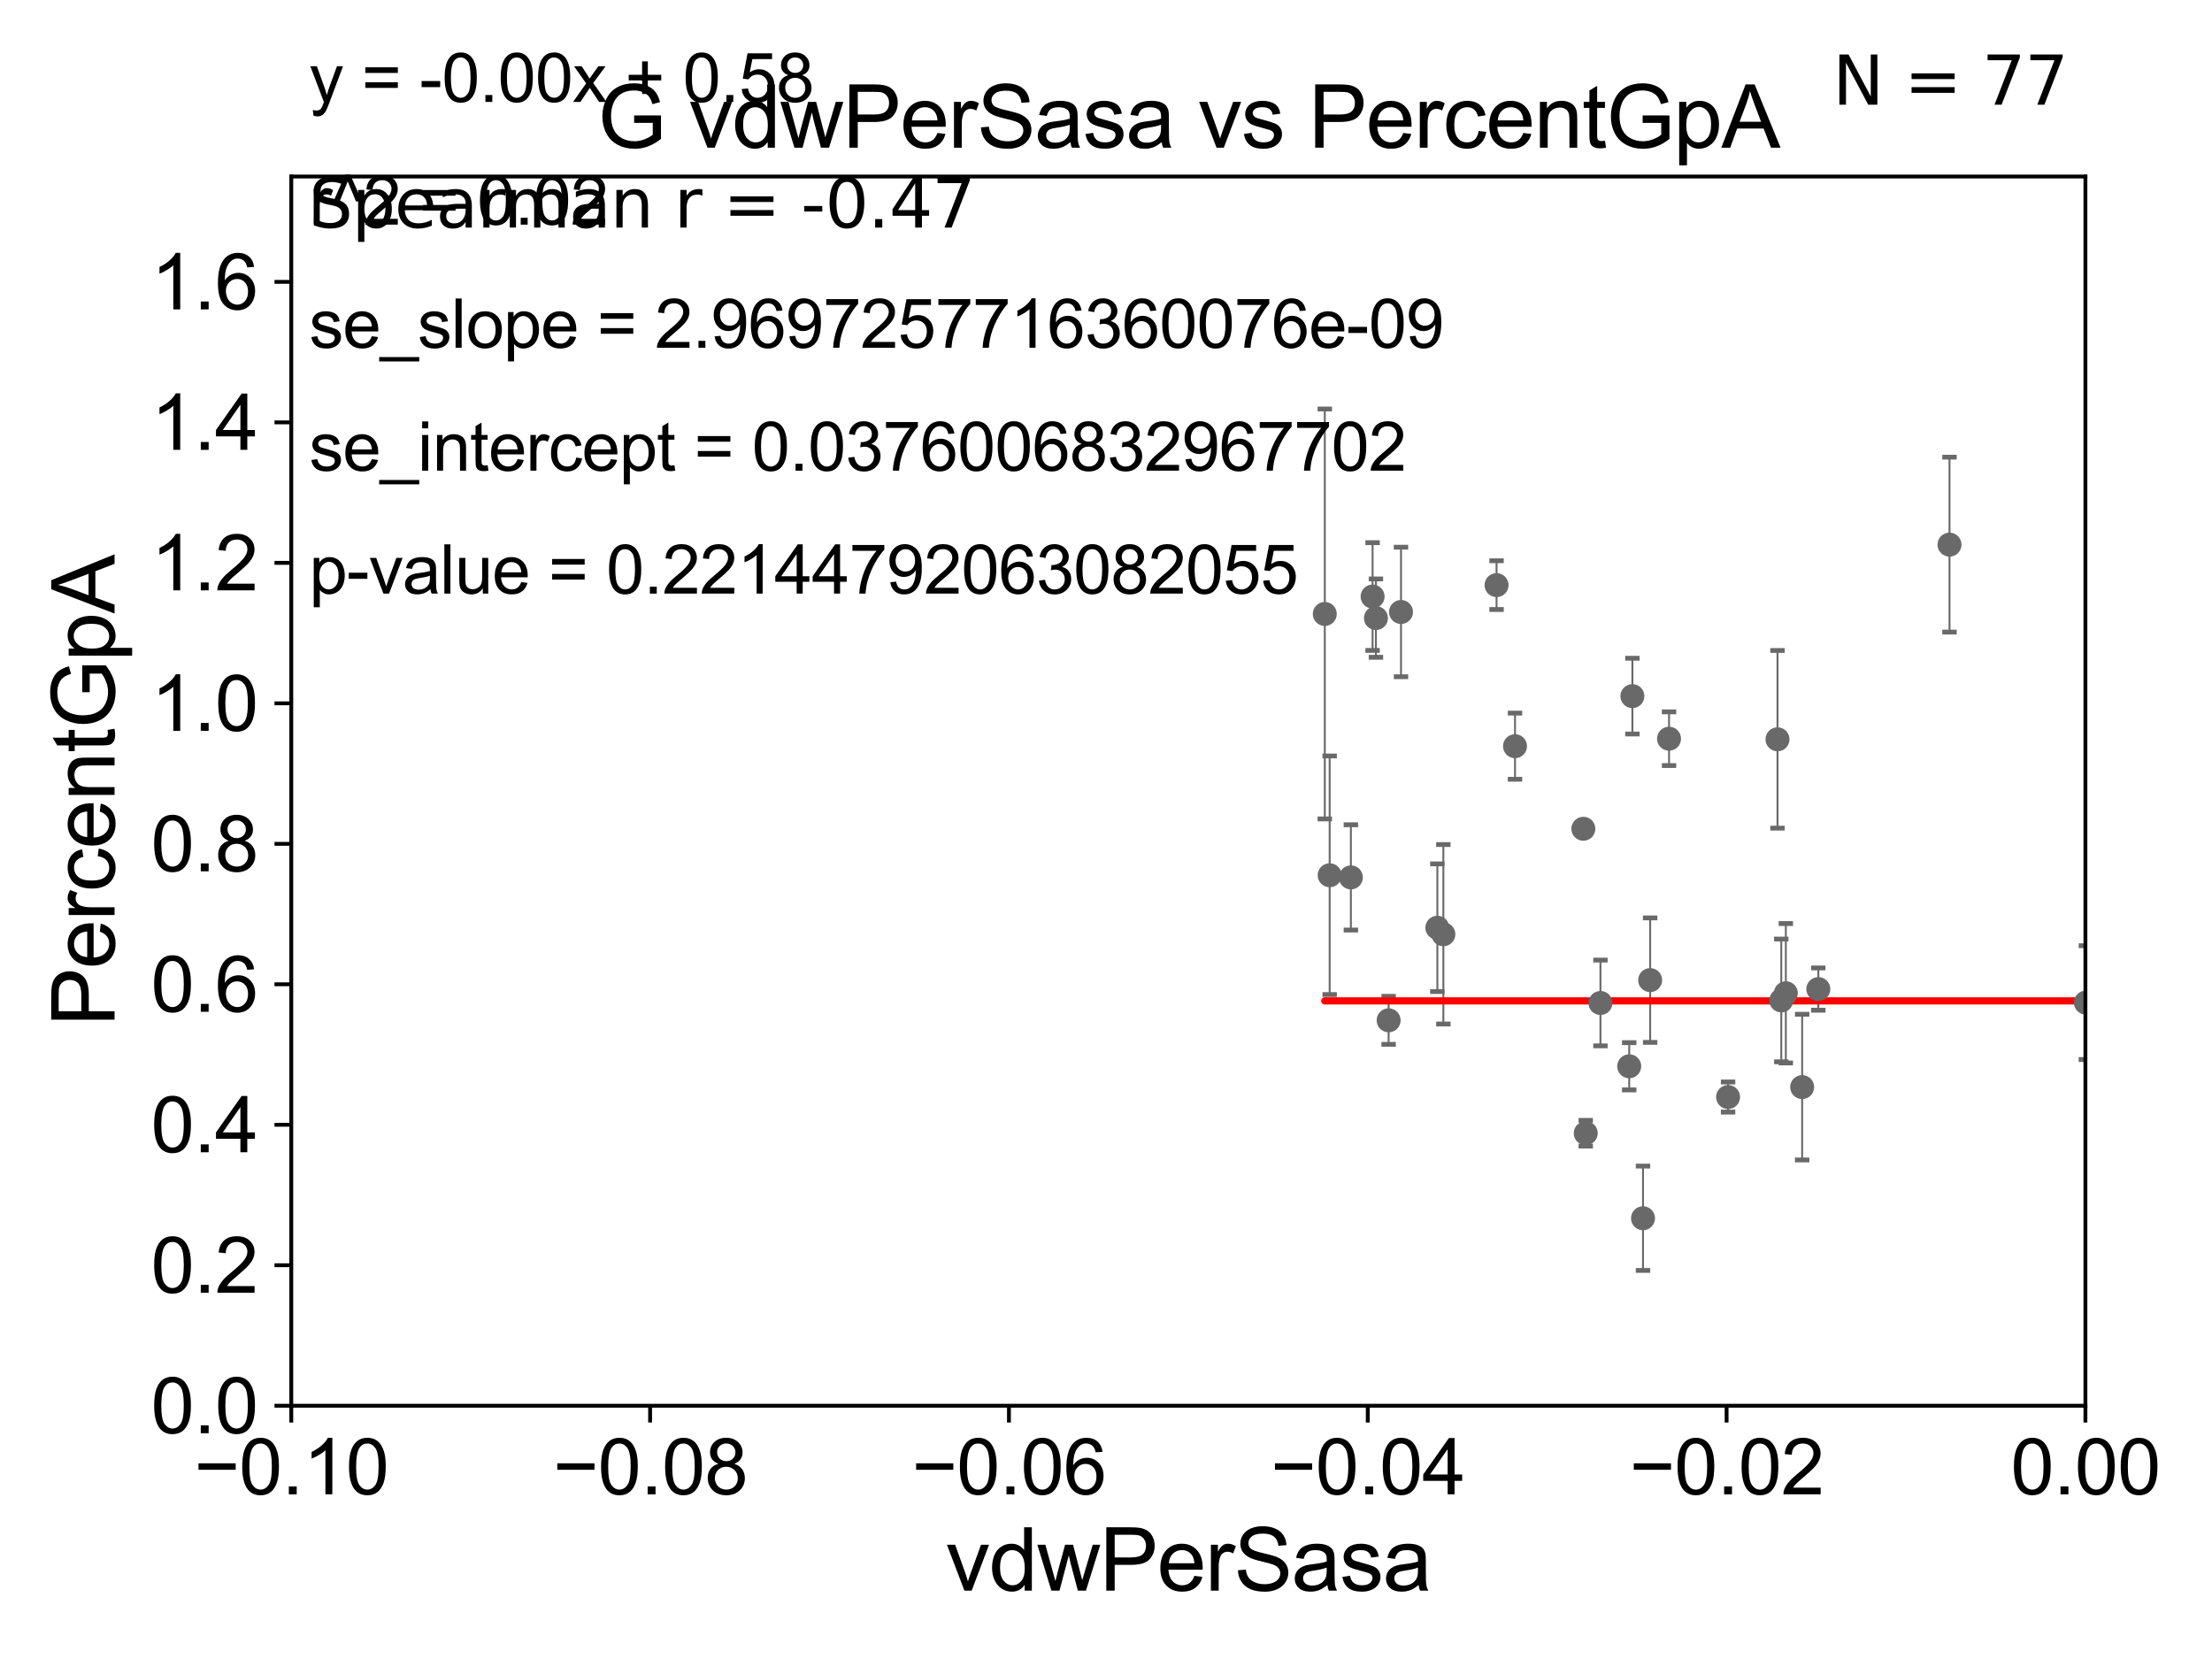 <?xml version="1.0" encoding="utf-8" standalone="no"?>
<!DOCTYPE svg PUBLIC "-//W3C//DTD SVG 1.1//EN"
  "http://www.w3.org/Graphics/SVG/1.1/DTD/svg11.dtd">
<svg xmlns:xlink="http://www.w3.org/1999/xlink" width="460.8pt" height="345.6pt" viewBox="0 0 460.8 345.6" xmlns="http://www.w3.org/2000/svg" version="1.1">
 <defs>
  <style type="text/css">*{stroke-linejoin: round; stroke-linecap: butt}</style>
 </defs>
 <g id="figure_1">
  <g id="patch_1">
   <path d="M 0 345.6 
L 460.8 345.6 
L 460.8 0 
L 0 0 
z
" style="fill: #ffffff"/>
  </g>
  <g id="axes_1">
   <g id="patch_2">
    <path d="M 60.68 292.84 
L 434.43 292.84 
L 434.43 36.775 
L 60.68 36.775 
z
" style="fill: #ffffff"/>
   </g>
   <g id="PathCollection_1">
    <defs>
     <path id="m5ef4e063c2" d="M 0 1.118 
C 0.297 1.118 0.581 1 0.791 0.791 
C 1 0.581 1.118 0.297 1.118 0 
C 1.118 -0.297 1 -0.581 0.791 -0.791 
C 0.581 -1 0.297 -1.118 0 -1.118 
C -0.297 -1.118 -0.581 -1 -0.791 -0.791 
C -1 -0.581 -1.118 -0.297 -1.118 0 
C -1.118 0.297 -1 0.581 -0.791 0.791 
C -0.581 1 -0.297 1.118 0 1.118 
z
" style="stroke: #696969"/>
    </defs>
    <g clip-path="url(#pfca510c8ff)">
     <use xlink:href="#m5ef4e063c2" x="2450.241" y="160.814" style="fill: #696969; stroke: #696969"/>
     <use xlink:href="#m5ef4e063c2" x="343.757" y="204.178" style="fill: #696969; stroke: #696969"/>
     <use xlink:href="#m5ef4e063c2" x="6394.505" y="255.418" style="fill: #696969; stroke: #696969"/>
     <use xlink:href="#m5ef4e063c2" x="375.423" y="226.462" style="fill: #696969; stroke: #696969"/>
     <use xlink:href="#m5ef4e063c2" x="1160.465" y="274.495" style="fill: #696969; stroke: #696969"/>
     <use xlink:href="#m5ef4e063c2" x="623.373" y="264.219" style="fill: #696969; stroke: #696969"/>
     <use xlink:href="#m5ef4e063c2" x="821.899" y="246.482" style="fill: #696969; stroke: #696969"/>
     <use xlink:href="#m5ef4e063c2" x="502.962" y="223.65" style="fill: #696969; stroke: #696969"/>
     <use xlink:href="#m5ef4e063c2" x="554.219" y="258.495" style="fill: #696969; stroke: #696969"/>
     <use xlink:href="#m5ef4e063c2" x="458.239" y="238.43" style="fill: #696969; stroke: #696969"/>
     <use xlink:href="#m5ef4e063c2" x="333.4" y="208.938" style="fill: #696969; stroke: #696969"/>
     <use xlink:href="#m5ef4e063c2" x="593.717" y="191.082" style="fill: #696969; stroke: #696969"/>
     <use xlink:href="#m5ef4e063c2" x="1113.727" y="244.914" style="fill: #696969; stroke: #696969"/>
     <use xlink:href="#m5ef4e063c2" x="434.524" y="208.864" style="fill: #696969; stroke: #696969"/>
     <use xlink:href="#m5ef4e063c2" x="286.632" y="128.76" style="fill: #696969; stroke: #696969"/>
     <use xlink:href="#m5ef4e063c2" x="299.428" y="193.259" style="fill: #696969; stroke: #696969"/>
     <use xlink:href="#m5ef4e063c2" x="18799.736" y="180.884" style="fill: #696969; stroke: #696969"/>
     <use xlink:href="#m5ef4e063c2" x="701.884" y="177.251" style="fill: #696969; stroke: #696969"/>
     <use xlink:href="#m5ef4e063c2" x="370.285" y="154.01" style="fill: #696969; stroke: #696969"/>
     <use xlink:href="#m5ef4e063c2" x="372.022" y="206.914" style="fill: #696969; stroke: #696969"/>
     <use xlink:href="#m5ef4e063c2" x="530.926" y="256.499" style="fill: #696969; stroke: #696969"/>
     <use xlink:href="#m5ef4e063c2" x="526.934" y="253.493" style="fill: #696969; stroke: #696969"/>
     <use xlink:href="#m5ef4e063c2" x="2559.594" y="243.637" style="fill: #696969; stroke: #696969"/>
     <use xlink:href="#m5ef4e063c2" x="2381.705" y="267.466" style="fill: #696969; stroke: #696969"/>
     <use xlink:href="#m5ef4e063c2" x="359.991" y="228.533" style="fill: #696969; stroke: #696969"/>
     <use xlink:href="#m5ef4e063c2" x="33178.6" y="233.727" style="fill: #696969; stroke: #696969"/>
     <use xlink:href="#m5ef4e063c2" x="33178.6" y="239.809" style="fill: #696969; stroke: #696969"/>
     <use xlink:href="#m5ef4e063c2" x="859.873" y="239.809" style="fill: #696969; stroke: #696969"/>
     <use xlink:href="#m5ef4e063c2" x="1037.906" y="250.581" style="fill: #696969; stroke: #696969"/>
     <use xlink:href="#m5ef4e063c2" x="33178.6" y="250.633" style="fill: #696969; stroke: #696969"/>
     <use xlink:href="#m5ef4e063c2" x="33178.6" y="258.331" style="fill: #696969; stroke: #696969"/>
     <use xlink:href="#m5ef4e063c2" x="5973.367" y="258.335" style="fill: #696969; stroke: #696969"/>
     <use xlink:href="#m5ef4e063c2" x="33178.6" y="258.311" style="fill: #696969; stroke: #696969"/>
     <use xlink:href="#m5ef4e063c2" x="33178.6" y="253.798" style="fill: #696969; stroke: #696969"/>
     <use xlink:href="#m5ef4e063c2" x="342.269" y="253.784" style="fill: #696969; stroke: #696969"/>
     <use xlink:href="#m5ef4e063c2" x="935.453" y="249.509" style="fill: #696969; stroke: #696969"/>
     <use xlink:href="#m5ef4e063c2" x="542.85" y="163.969" style="fill: #696969; stroke: #696969"/>
     <use xlink:href="#m5ef4e063c2" x="33178.6" y="165.992" style="fill: #696969; stroke: #696969"/>
     <use xlink:href="#m5ef4e063c2" x="33178.6" y="207.221" style="fill: #696969; stroke: #696969"/>
     <use xlink:href="#m5ef4e063c2" x="378.79" y="206.043" style="fill: #696969; stroke: #696969"/>
     <use xlink:href="#m5ef4e063c2" x="8390.07" y="264.146" style="fill: #696969; stroke: #696969"/>
     <use xlink:href="#m5ef4e063c2" x="639.474" y="270.034" style="fill: #696969; stroke: #696969"/>
     <use xlink:href="#m5ef4e063c2" x="315.605" y="155.446" style="fill: #696969; stroke: #696969"/>
     <use xlink:href="#m5ef4e063c2" x="33178.6" y="164.146" style="fill: #696969; stroke: #696969"/>
     <use xlink:href="#m5ef4e063c2" x="33178.6" y="270.395" style="fill: #696969; stroke: #696969"/>
     <use xlink:href="#m5ef4e063c2" x="972.966" y="271.795" style="fill: #696969; stroke: #696969"/>
     <use xlink:href="#m5ef4e063c2" x="9239.172" y="188.992" style="fill: #696969; stroke: #696969"/>
     <use xlink:href="#m5ef4e063c2" x="33178.6" y="195.361" style="fill: #696969; stroke: #696969"/>
     <use xlink:href="#m5ef4e063c2" x="33178.6" y="223.462" style="fill: #696969; stroke: #696969"/>
     <use xlink:href="#m5ef4e063c2" x="339.395" y="222.124" style="fill: #696969; stroke: #696969"/>
     <use xlink:href="#m5ef4e063c2" x="1999.325" y="151.474" style="fill: #696969; stroke: #696969"/>
     <use xlink:href="#m5ef4e063c2" x="3380.517" y="132.439" style="fill: #696969; stroke: #696969"/>
     <use xlink:href="#m5ef4e063c2" x="330.337" y="236.069" style="fill: #696969; stroke: #696969"/>
     <use xlink:href="#m5ef4e063c2" x="289.279" y="212.55" style="fill: #696969; stroke: #696969"/>
     <use xlink:href="#m5ef4e063c2" x="21879.995" y="170.644" style="fill: #696969; stroke: #696969"/>
     <use xlink:href="#m5ef4e063c2" x="340.057" y="145.017" style="fill: #696969; stroke: #696969"/>
     <use xlink:href="#m5ef4e063c2" x="291.855" y="127.485" style="fill: #696969; stroke: #696969"/>
     <use xlink:href="#m5ef4e063c2" x="276.994" y="182.332" style="fill: #696969; stroke: #696969"/>
     <use xlink:href="#m5ef4e063c2" x="914.784" y="170.955" style="fill: #696969; stroke: #696969"/>
     <use xlink:href="#m5ef4e063c2" x="33178.6" y="170.965" style="fill: #696969; stroke: #696969"/>
     <use xlink:href="#m5ef4e063c2" x="33178.6" y="150.025" style="fill: #696969; stroke: #696969"/>
     <use xlink:href="#m5ef4e063c2" x="488.113" y="150.001" style="fill: #696969; stroke: #696969"/>
     <use xlink:href="#m5ef4e063c2" x="1042.002" y="183.34" style="fill: #696969; stroke: #696969"/>
     <use xlink:href="#m5ef4e063c2" x="406.117" y="113.457" style="fill: #696969; stroke: #696969"/>
     <use xlink:href="#m5ef4e063c2" x="1493.476" y="143.356" style="fill: #696969; stroke: #696969"/>
     <use xlink:href="#m5ef4e063c2" x="371.073" y="208.407" style="fill: #696969; stroke: #696969"/>
     <use xlink:href="#m5ef4e063c2" x="329.841" y="172.647" style="fill: #696969; stroke: #696969"/>
     <use xlink:href="#m5ef4e063c2" x="281.413" y="182.777" style="fill: #696969; stroke: #696969"/>
     <use xlink:href="#m5ef4e063c2" x="11778.153" y="248.006" style="fill: #696969; stroke: #696969"/>
     <use xlink:href="#m5ef4e063c2" x="300.678" y="194.625" style="fill: #696969; stroke: #696969"/>
     <use xlink:href="#m5ef4e063c2" x="460.705" y="133.988" style="fill: #696969; stroke: #696969"/>
     <use xlink:href="#m5ef4e063c2" x="275.978" y="127.898" style="fill: #696969; stroke: #696969"/>
     <use xlink:href="#m5ef4e063c2" x="285.937" y="124.27" style="fill: #696969; stroke: #696969"/>
     <use xlink:href="#m5ef4e063c2" x="1401.958" y="247.865" style="fill: #696969; stroke: #696969"/>
     <use xlink:href="#m5ef4e063c2" x="347.691" y="153.884" style="fill: #696969; stroke: #696969"/>
     <use xlink:href="#m5ef4e063c2" x="9557.26" y="166.416" style="fill: #696969; stroke: #696969"/>
     <use xlink:href="#m5ef4e063c2" x="1323.354" y="273.868" style="fill: #696969; stroke: #696969"/>
     <use xlink:href="#m5ef4e063c2" x="311.76" y="121.894" style="fill: #696969; stroke: #696969"/>
     <use xlink:href="#m5ef4e063c2" x="33178.6" y="132.554" style="fill: #696969; stroke: #696969"/>
    </g>
   </g>
   <g id="matplotlib.axis_1">
    <g id="xtick_1">
     <g id="line2d_1">
      <defs>
       <path id="m07b4fe698c" d="M 0 0 
L 0 3.5 
" style="stroke: #000000; stroke-width: 0.8"/>
      </defs>
      <g>
       <use xlink:href="#m07b4fe698c" x="60.68" y="292.84" style="stroke: #000000; stroke-width: 0.8"/>
      </g>
     </g>
     <g id="text_1">
      <!-- −0.10 -->
      <g transform="translate(40.439 311.293)scale(0.16 -0.16)">
       <defs>
        <path id="ArialMT-2212" d="M 3381 1997 
L 356 1997 
L 356 2522 
L 3381 2522 
L 3381 1997 
z
" transform="scale(0.016)"/>
        <path id="ArialMT-30" d="M 266 2259 
Q 266 3072 433 3567 
Q 600 4063 929 4331 
Q 1259 4600 1759 4600 
Q 2128 4600 2406 4451 
Q 2684 4303 2865 4023 
Q 3047 3744 3150 3342 
Q 3253 2941 3253 2259 
Q 3253 1453 3087 958 
Q 2922 463 2592 192 
Q 2263 -78 1759 -78 
Q 1097 -78 719 397 
Q 266 969 266 2259 
z
M 844 2259 
Q 844 1131 1108 757 
Q 1372 384 1759 384 
Q 2147 384 2411 759 
Q 2675 1134 2675 2259 
Q 2675 3391 2411 3762 
Q 2147 4134 1753 4134 
Q 1366 4134 1134 3806 
Q 844 3388 844 2259 
z
" transform="scale(0.016)"/>
        <path id="ArialMT-2e" d="M 581 0 
L 581 641 
L 1222 641 
L 1222 0 
L 581 0 
z
" transform="scale(0.016)"/>
        <path id="ArialMT-31" d="M 2384 0 
L 1822 0 
L 1822 3584 
Q 1619 3391 1289 3197 
Q 959 3003 697 2906 
L 697 3450 
Q 1169 3672 1522 3987 
Q 1875 4303 2022 4600 
L 2384 4600 
L 2384 0 
z
" transform="scale(0.016)"/>
       </defs>
       <use xlink:href="#ArialMT-2212"/>
       <use xlink:href="#ArialMT-30" x="58.398"/>
       <use xlink:href="#ArialMT-2e" x="114.014"/>
       <use xlink:href="#ArialMT-31" x="141.797"/>
       <use xlink:href="#ArialMT-30" x="197.412"/>
      </g>
     </g>
    </g>
    <g id="xtick_2">
     <g id="line2d_2">
      <g>
       <use xlink:href="#m07b4fe698c" x="135.43" y="292.84" style="stroke: #000000; stroke-width: 0.8"/>
      </g>
     </g>
     <g id="text_2">
      <!-- −0.08 -->
      <g transform="translate(115.189 311.293)scale(0.16 -0.16)">
       <defs>
        <path id="ArialMT-38" d="M 1131 2484 
Q 781 2613 612 2850 
Q 444 3088 444 3419 
Q 444 3919 803 4259 
Q 1163 4600 1759 4600 
Q 2359 4600 2725 4251 
Q 3091 3903 3091 3403 
Q 3091 3084 2923 2848 
Q 2756 2613 2416 2484 
Q 2838 2347 3058 2040 
Q 3278 1734 3278 1309 
Q 3278 722 2862 322 
Q 2447 -78 1769 -78 
Q 1091 -78 675 323 
Q 259 725 259 1325 
Q 259 1772 486 2073 
Q 713 2375 1131 2484 
z
M 1019 3438 
Q 1019 3113 1228 2906 
Q 1438 2700 1772 2700 
Q 2097 2700 2305 2904 
Q 2513 3109 2513 3406 
Q 2513 3716 2298 3927 
Q 2084 4138 1766 4138 
Q 1444 4138 1231 3931 
Q 1019 3725 1019 3438 
z
M 838 1322 
Q 838 1081 952 856 
Q 1066 631 1291 507 
Q 1516 384 1775 384 
Q 2178 384 2440 643 
Q 2703 903 2703 1303 
Q 2703 1709 2433 1975 
Q 2163 2241 1756 2241 
Q 1359 2241 1098 1978 
Q 838 1716 838 1322 
z
" transform="scale(0.016)"/>
       </defs>
       <use xlink:href="#ArialMT-2212"/>
       <use xlink:href="#ArialMT-30" x="58.398"/>
       <use xlink:href="#ArialMT-2e" x="114.014"/>
       <use xlink:href="#ArialMT-30" x="141.797"/>
       <use xlink:href="#ArialMT-38" x="197.412"/>
      </g>
     </g>
    </g>
    <g id="xtick_3">
     <g id="line2d_3">
      <g>
       <use xlink:href="#m07b4fe698c" x="210.18" y="292.84" style="stroke: #000000; stroke-width: 0.8"/>
      </g>
     </g>
     <g id="text_3">
      <!-- −0.06 -->
      <g transform="translate(189.939 311.293)scale(0.16 -0.16)">
       <defs>
        <path id="ArialMT-36" d="M 3184 3459 
L 2625 3416 
Q 2550 3747 2413 3897 
Q 2184 4138 1850 4138 
Q 1581 4138 1378 3988 
Q 1113 3794 959 3422 
Q 806 3050 800 2363 
Q 1003 2672 1297 2822 
Q 1591 2972 1913 2972 
Q 2475 2972 2870 2558 
Q 3266 2144 3266 1488 
Q 3266 1056 3080 686 
Q 2894 316 2569 119 
Q 2244 -78 1831 -78 
Q 1128 -78 684 439 
Q 241 956 241 2144 
Q 241 3472 731 4075 
Q 1159 4600 1884 4600 
Q 2425 4600 2770 4297 
Q 3116 3994 3184 3459 
z
M 888 1484 
Q 888 1194 1011 928 
Q 1134 663 1356 523 
Q 1578 384 1822 384 
Q 2178 384 2434 671 
Q 2691 959 2691 1453 
Q 2691 1928 2437 2201 
Q 2184 2475 1800 2475 
Q 1419 2475 1153 2201 
Q 888 1928 888 1484 
z
" transform="scale(0.016)"/>
       </defs>
       <use xlink:href="#ArialMT-2212"/>
       <use xlink:href="#ArialMT-30" x="58.398"/>
       <use xlink:href="#ArialMT-2e" x="114.014"/>
       <use xlink:href="#ArialMT-30" x="141.797"/>
       <use xlink:href="#ArialMT-36" x="197.412"/>
      </g>
     </g>
    </g>
    <g id="xtick_4">
     <g id="line2d_4">
      <g>
       <use xlink:href="#m07b4fe698c" x="284.93" y="292.84" style="stroke: #000000; stroke-width: 0.8"/>
      </g>
     </g>
     <g id="text_4">
      <!-- −0.04 -->
      <g transform="translate(264.689 311.293)scale(0.16 -0.16)">
       <defs>
        <path id="ArialMT-34" d="M 2069 0 
L 2069 1097 
L 81 1097 
L 81 1613 
L 2172 4581 
L 2631 4581 
L 2631 1613 
L 3250 1613 
L 3250 1097 
L 2631 1097 
L 2631 0 
L 2069 0 
z
M 2069 1613 
L 2069 3678 
L 634 1613 
L 2069 1613 
z
" transform="scale(0.016)"/>
       </defs>
       <use xlink:href="#ArialMT-2212"/>
       <use xlink:href="#ArialMT-30" x="58.398"/>
       <use xlink:href="#ArialMT-2e" x="114.014"/>
       <use xlink:href="#ArialMT-30" x="141.797"/>
       <use xlink:href="#ArialMT-34" x="197.412"/>
      </g>
     </g>
    </g>
    <g id="xtick_5">
     <g id="line2d_5">
      <g>
       <use xlink:href="#m07b4fe698c" x="359.68" y="292.84" style="stroke: #000000; stroke-width: 0.8"/>
      </g>
     </g>
     <g id="text_5">
      <!-- −0.02 -->
      <g transform="translate(339.439 311.293)scale(0.16 -0.16)">
       <defs>
        <path id="ArialMT-32" d="M 3222 541 
L 3222 0 
L 194 0 
Q 188 203 259 391 
Q 375 700 629 1000 
Q 884 1300 1366 1694 
Q 2113 2306 2375 2664 
Q 2638 3022 2638 3341 
Q 2638 3675 2398 3904 
Q 2159 4134 1775 4134 
Q 1369 4134 1125 3890 
Q 881 3647 878 3216 
L 300 3275 
Q 359 3922 746 4261 
Q 1134 4600 1788 4600 
Q 2447 4600 2831 4234 
Q 3216 3869 3216 3328 
Q 3216 3053 3103 2787 
Q 2991 2522 2730 2228 
Q 2469 1934 1863 1422 
Q 1356 997 1212 845 
Q 1069 694 975 541 
L 3222 541 
z
" transform="scale(0.016)"/>
       </defs>
       <use xlink:href="#ArialMT-2212"/>
       <use xlink:href="#ArialMT-30" x="58.398"/>
       <use xlink:href="#ArialMT-2e" x="114.014"/>
       <use xlink:href="#ArialMT-30" x="141.797"/>
       <use xlink:href="#ArialMT-32" x="197.412"/>
      </g>
     </g>
    </g>
    <g id="xtick_6">
     <g id="line2d_6">
      <g>
       <use xlink:href="#m07b4fe698c" x="434.43" y="292.84" style="stroke: #000000; stroke-width: 0.8"/>
      </g>
     </g>
     <g id="text_6">
      <!-- 0.00 -->
      <g transform="translate(418.861 311.293)scale(0.16 -0.16)">
       <use xlink:href="#ArialMT-30"/>
       <use xlink:href="#ArialMT-2e" x="55.615"/>
       <use xlink:href="#ArialMT-30" x="83.398"/>
       <use xlink:href="#ArialMT-30" x="139.014"/>
      </g>
     </g>
    </g>
    <g id="text_7">
     <!-- vdwPerSasa -->
     <g transform="translate(197.033 331.357)scale(0.18 -0.18)">
      <defs>
       <path id="ArialMT-76" d="M 1344 0 
L 81 3319 
L 675 3319 
L 1388 1331 
Q 1503 1009 1600 663 
Q 1675 925 1809 1294 
L 2547 3319 
L 3125 3319 
L 1869 0 
L 1344 0 
z
" transform="scale(0.016)"/>
       <path id="ArialMT-64" d="M 2575 0 
L 2575 419 
Q 2259 -75 1647 -75 
Q 1250 -75 917 144 
Q 584 363 401 755 
Q 219 1147 219 1656 
Q 219 2153 384 2558 
Q 550 2963 881 3178 
Q 1213 3394 1622 3394 
Q 1922 3394 2156 3267 
Q 2391 3141 2538 2938 
L 2538 4581 
L 3097 4581 
L 3097 0 
L 2575 0 
z
M 797 1656 
Q 797 1019 1065 703 
Q 1334 388 1700 388 
Q 2069 388 2326 689 
Q 2584 991 2584 1609 
Q 2584 2291 2321 2609 
Q 2059 2928 1675 2928 
Q 1300 2928 1048 2622 
Q 797 2316 797 1656 
z
" transform="scale(0.016)"/>
       <path id="ArialMT-77" d="M 1034 0 
L 19 3319 
L 600 3319 
L 1128 1403 
L 1325 691 
Q 1338 744 1497 1375 
L 2025 3319 
L 2603 3319 
L 3100 1394 
L 3266 759 
L 3456 1400 
L 4025 3319 
L 4572 3319 
L 3534 0 
L 2950 0 
L 2422 1988 
L 2294 2553 
L 1622 0 
L 1034 0 
z
" transform="scale(0.016)"/>
       <path id="ArialMT-50" d="M 494 0 
L 494 4581 
L 2222 4581 
Q 2678 4581 2919 4538 
Q 3256 4481 3484 4323 
Q 3713 4166 3852 3881 
Q 3991 3597 3991 3256 
Q 3991 2672 3619 2267 
Q 3247 1863 2275 1863 
L 1100 1863 
L 1100 0 
L 494 0 
z
M 1100 2403 
L 2284 2403 
Q 2872 2403 3119 2622 
Q 3366 2841 3366 3238 
Q 3366 3525 3220 3729 
Q 3075 3934 2838 4000 
Q 2684 4041 2272 4041 
L 1100 4041 
L 1100 2403 
z
" transform="scale(0.016)"/>
       <path id="ArialMT-65" d="M 2694 1069 
L 3275 997 
Q 3138 488 2766 206 
Q 2394 -75 1816 -75 
Q 1088 -75 661 373 
Q 234 822 234 1631 
Q 234 2469 665 2931 
Q 1097 3394 1784 3394 
Q 2450 3394 2872 2941 
Q 3294 2488 3294 1666 
Q 3294 1616 3291 1516 
L 816 1516 
Q 847 969 1125 678 
Q 1403 388 1819 388 
Q 2128 388 2347 550 
Q 2566 713 2694 1069 
z
M 847 1978 
L 2700 1978 
Q 2663 2397 2488 2606 
Q 2219 2931 1791 2931 
Q 1403 2931 1139 2672 
Q 875 2413 847 1978 
z
" transform="scale(0.016)"/>
       <path id="ArialMT-72" d="M 416 0 
L 416 3319 
L 922 3319 
L 922 2816 
Q 1116 3169 1280 3281 
Q 1444 3394 1641 3394 
Q 1925 3394 2219 3213 
L 2025 2691 
Q 1819 2813 1613 2813 
Q 1428 2813 1281 2702 
Q 1134 2591 1072 2394 
Q 978 2094 978 1738 
L 978 0 
L 416 0 
z
" transform="scale(0.016)"/>
       <path id="ArialMT-53" d="M 288 1472 
L 859 1522 
Q 900 1178 1048 958 
Q 1197 738 1509 602 
Q 1822 466 2213 466 
Q 2559 466 2825 569 
Q 3091 672 3220 851 
Q 3350 1031 3350 1244 
Q 3350 1459 3225 1620 
Q 3100 1781 2813 1891 
Q 2628 1963 1997 2114 
Q 1366 2266 1113 2400 
Q 784 2572 623 2826 
Q 463 3081 463 3397 
Q 463 3744 659 4045 
Q 856 4347 1234 4503 
Q 1613 4659 2075 4659 
Q 2584 4659 2973 4495 
Q 3363 4331 3572 4012 
Q 3781 3694 3797 3291 
L 3216 3247 
Q 3169 3681 2898 3903 
Q 2628 4125 2100 4125 
Q 1550 4125 1298 3923 
Q 1047 3722 1047 3438 
Q 1047 3191 1225 3031 
Q 1400 2872 2139 2705 
Q 2878 2538 3153 2413 
Q 3553 2228 3743 1945 
Q 3934 1663 3934 1294 
Q 3934 928 3725 604 
Q 3516 281 3123 101 
Q 2731 -78 2241 -78 
Q 1619 -78 1198 103 
Q 778 284 539 648 
Q 300 1013 288 1472 
z
" transform="scale(0.016)"/>
       <path id="ArialMT-61" d="M 2588 409 
Q 2275 144 1986 34 
Q 1697 -75 1366 -75 
Q 819 -75 525 192 
Q 231 459 231 875 
Q 231 1119 342 1320 
Q 453 1522 633 1644 
Q 813 1766 1038 1828 
Q 1203 1872 1538 1913 
Q 2219 1994 2541 2106 
Q 2544 2222 2544 2253 
Q 2544 2597 2384 2738 
Q 2169 2928 1744 2928 
Q 1347 2928 1158 2789 
Q 969 2650 878 2297 
L 328 2372 
Q 403 2725 575 2942 
Q 747 3159 1072 3276 
Q 1397 3394 1825 3394 
Q 2250 3394 2515 3294 
Q 2781 3194 2906 3042 
Q 3031 2891 3081 2659 
Q 3109 2516 3109 2141 
L 3109 1391 
Q 3109 606 3145 398 
Q 3181 191 3288 0 
L 2700 0 
Q 2613 175 2588 409 
z
M 2541 1666 
Q 2234 1541 1622 1453 
Q 1275 1403 1131 1340 
Q 988 1278 909 1158 
Q 831 1038 831 891 
Q 831 666 1001 516 
Q 1172 366 1500 366 
Q 1825 366 2078 508 
Q 2331 650 2450 897 
Q 2541 1088 2541 1459 
L 2541 1666 
z
" transform="scale(0.016)"/>
       <path id="ArialMT-73" d="M 197 991 
L 753 1078 
Q 800 744 1014 566 
Q 1228 388 1613 388 
Q 2000 388 2187 545 
Q 2375 703 2375 916 
Q 2375 1106 2209 1216 
Q 2094 1291 1634 1406 
Q 1016 1563 777 1677 
Q 538 1791 414 1992 
Q 291 2194 291 2438 
Q 291 2659 392 2848 
Q 494 3038 669 3163 
Q 800 3259 1026 3326 
Q 1253 3394 1513 3394 
Q 1903 3394 2198 3281 
Q 2494 3169 2634 2976 
Q 2775 2784 2828 2463 
L 2278 2388 
Q 2241 2644 2061 2787 
Q 1881 2931 1553 2931 
Q 1166 2931 1000 2803 
Q 834 2675 834 2503 
Q 834 2394 903 2306 
Q 972 2216 1119 2156 
Q 1203 2125 1616 2013 
Q 2213 1853 2448 1751 
Q 2684 1650 2818 1456 
Q 2953 1263 2953 975 
Q 2953 694 2789 445 
Q 2625 197 2315 61 
Q 2006 -75 1616 -75 
Q 969 -75 630 194 
Q 291 463 197 991 
z
" transform="scale(0.016)"/>
      </defs>
      <use xlink:href="#ArialMT-76"/>
      <use xlink:href="#ArialMT-64" x="50"/>
      <use xlink:href="#ArialMT-77" x="105.615"/>
      <use xlink:href="#ArialMT-50" x="177.832"/>
      <use xlink:href="#ArialMT-65" x="244.531"/>
      <use xlink:href="#ArialMT-72" x="300.146"/>
      <use xlink:href="#ArialMT-53" x="333.447"/>
      <use xlink:href="#ArialMT-61" x="400.146"/>
      <use xlink:href="#ArialMT-73" x="455.762"/>
      <use xlink:href="#ArialMT-61" x="505.762"/>
     </g>
    </g>
   </g>
   <g id="matplotlib.axis_2">
    <g id="ytick_1">
     <g id="line2d_7">
      <defs>
       <path id="m9fb3c36060" d="M 0 0 
L -3.5 0 
" style="stroke: #000000; stroke-width: 0.8"/>
      </defs>
      <g>
       <use xlink:href="#m9fb3c36060" x="60.68" y="292.84" style="stroke: #000000; stroke-width: 0.8"/>
      </g>
     </g>
     <g id="text_8">
      <!-- 0.0 -->
      <g transform="translate(31.44 298.566)scale(0.16 -0.16)">
       <use xlink:href="#ArialMT-30"/>
       <use xlink:href="#ArialMT-2e" x="55.615"/>
       <use xlink:href="#ArialMT-30" x="83.398"/>
      </g>
     </g>
    </g>
    <g id="ytick_2">
     <g id="line2d_8">
      <g>
       <use xlink:href="#m9fb3c36060" x="60.68" y="263.575" style="stroke: #000000; stroke-width: 0.8"/>
      </g>
     </g>
     <g id="text_9">
      <!-- 0.2 -->
      <g transform="translate(31.44 269.302)scale(0.16 -0.16)">
       <use xlink:href="#ArialMT-30"/>
       <use xlink:href="#ArialMT-2e" x="55.615"/>
       <use xlink:href="#ArialMT-32" x="83.398"/>
      </g>
     </g>
    </g>
    <g id="ytick_3">
     <g id="line2d_9">
      <g>
       <use xlink:href="#m9fb3c36060" x="60.68" y="234.311" style="stroke: #000000; stroke-width: 0.8"/>
      </g>
     </g>
     <g id="text_10">
      <!-- 0.4 -->
      <g transform="translate(31.44 240.037)scale(0.16 -0.16)">
       <use xlink:href="#ArialMT-30"/>
       <use xlink:href="#ArialMT-2e" x="55.615"/>
       <use xlink:href="#ArialMT-34" x="83.398"/>
      </g>
     </g>
    </g>
    <g id="ytick_4">
     <g id="line2d_10">
      <g>
       <use xlink:href="#m9fb3c36060" x="60.68" y="205.046" style="stroke: #000000; stroke-width: 0.8"/>
      </g>
     </g>
     <g id="text_11">
      <!-- 0.6 -->
      <g transform="translate(31.44 210.772)scale(0.16 -0.16)">
       <use xlink:href="#ArialMT-30"/>
       <use xlink:href="#ArialMT-2e" x="55.615"/>
       <use xlink:href="#ArialMT-36" x="83.398"/>
      </g>
     </g>
    </g>
    <g id="ytick_5">
     <g id="line2d_11">
      <g>
       <use xlink:href="#m9fb3c36060" x="60.68" y="175.782" style="stroke: #000000; stroke-width: 0.8"/>
      </g>
     </g>
     <g id="text_12">
      <!-- 0.8 -->
      <g transform="translate(31.44 181.508)scale(0.16 -0.16)">
       <use xlink:href="#ArialMT-30"/>
       <use xlink:href="#ArialMT-2e" x="55.615"/>
       <use xlink:href="#ArialMT-38" x="83.398"/>
      </g>
     </g>
    </g>
    <g id="ytick_6">
     <g id="line2d_12">
      <g>
       <use xlink:href="#m9fb3c36060" x="60.68" y="146.517" style="stroke: #000000; stroke-width: 0.8"/>
      </g>
     </g>
     <g id="text_13">
      <!-- 1.0 -->
      <g transform="translate(31.44 152.243)scale(0.16 -0.16)">
       <use xlink:href="#ArialMT-31"/>
       <use xlink:href="#ArialMT-2e" x="55.615"/>
       <use xlink:href="#ArialMT-30" x="83.398"/>
      </g>
     </g>
    </g>
    <g id="ytick_7">
     <g id="line2d_13">
      <g>
       <use xlink:href="#m9fb3c36060" x="60.68" y="117.252" style="stroke: #000000; stroke-width: 0.8"/>
      </g>
     </g>
     <g id="text_14">
      <!-- 1.2 -->
      <g transform="translate(31.44 122.979)scale(0.16 -0.16)">
       <use xlink:href="#ArialMT-31"/>
       <use xlink:href="#ArialMT-2e" x="55.615"/>
       <use xlink:href="#ArialMT-32" x="83.398"/>
      </g>
     </g>
    </g>
    <g id="ytick_8">
     <g id="line2d_14">
      <g>
       <use xlink:href="#m9fb3c36060" x="60.68" y="87.988" style="stroke: #000000; stroke-width: 0.8"/>
      </g>
     </g>
     <g id="text_15">
      <!-- 1.4 -->
      <g transform="translate(31.44 93.714)scale(0.16 -0.16)">
       <use xlink:href="#ArialMT-31"/>
       <use xlink:href="#ArialMT-2e" x="55.615"/>
       <use xlink:href="#ArialMT-34" x="83.398"/>
      </g>
     </g>
    </g>
    <g id="ytick_9">
     <g id="line2d_15">
      <g>
       <use xlink:href="#m9fb3c36060" x="60.68" y="58.723" style="stroke: #000000; stroke-width: 0.8"/>
      </g>
     </g>
     <g id="text_16">
      <!-- 1.6 -->
      <g transform="translate(31.44 64.45)scale(0.16 -0.16)">
       <use xlink:href="#ArialMT-31"/>
       <use xlink:href="#ArialMT-2e" x="55.615"/>
       <use xlink:href="#ArialMT-36" x="83.398"/>
      </g>
     </g>
    </g>
    <g id="text_17">
     <!-- PercentGpA -->
     <g transform="translate(23.863 213.831)rotate(-90)scale(0.18 -0.18)">
      <defs>
       <path id="ArialMT-63" d="M 2588 1216 
L 3141 1144 
Q 3050 572 2676 248 
Q 2303 -75 1759 -75 
Q 1078 -75 664 370 
Q 250 816 250 1647 
Q 250 2184 428 2587 
Q 606 2991 970 3192 
Q 1334 3394 1763 3394 
Q 2303 3394 2647 3120 
Q 2991 2847 3088 2344 
L 2541 2259 
Q 2463 2594 2264 2762 
Q 2066 2931 1784 2931 
Q 1359 2931 1093 2626 
Q 828 2322 828 1663 
Q 828 994 1084 691 
Q 1341 388 1753 388 
Q 2084 388 2306 591 
Q 2528 794 2588 1216 
z
" transform="scale(0.016)"/>
       <path id="ArialMT-6e" d="M 422 0 
L 422 3319 
L 928 3319 
L 928 2847 
Q 1294 3394 1984 3394 
Q 2284 3394 2536 3286 
Q 2788 3178 2913 3003 
Q 3038 2828 3088 2588 
Q 3119 2431 3119 2041 
L 3119 0 
L 2556 0 
L 2556 2019 
Q 2556 2363 2490 2533 
Q 2425 2703 2258 2804 
Q 2091 2906 1866 2906 
Q 1506 2906 1245 2678 
Q 984 2450 984 1813 
L 984 0 
L 422 0 
z
" transform="scale(0.016)"/>
       <path id="ArialMT-74" d="M 1650 503 
L 1731 6 
Q 1494 -44 1306 -44 
Q 1000 -44 831 53 
Q 663 150 594 308 
Q 525 466 525 972 
L 525 2881 
L 113 2881 
L 113 3319 
L 525 3319 
L 525 4141 
L 1084 4478 
L 1084 3319 
L 1650 3319 
L 1650 2881 
L 1084 2881 
L 1084 941 
Q 1084 700 1114 631 
Q 1144 563 1211 522 
Q 1278 481 1403 481 
Q 1497 481 1650 503 
z
" transform="scale(0.016)"/>
       <path id="ArialMT-47" d="M 2638 1797 
L 2638 2334 
L 4578 2338 
L 4578 638 
Q 4131 281 3656 101 
Q 3181 -78 2681 -78 
Q 2006 -78 1454 211 
Q 903 500 622 1047 
Q 341 1594 341 2269 
Q 341 2938 620 3517 
Q 900 4097 1425 4378 
Q 1950 4659 2634 4659 
Q 3131 4659 3532 4498 
Q 3934 4338 4162 4050 
Q 4391 3763 4509 3300 
L 3963 3150 
Q 3859 3500 3706 3700 
Q 3553 3900 3268 4020 
Q 2984 4141 2638 4141 
Q 2222 4141 1919 4014 
Q 1616 3888 1430 3681 
Q 1244 3475 1141 3228 
Q 966 2803 966 2306 
Q 966 1694 1177 1281 
Q 1388 869 1791 669 
Q 2194 469 2647 469 
Q 3041 469 3416 620 
Q 3791 772 3984 944 
L 3984 1797 
L 2638 1797 
z
" transform="scale(0.016)"/>
       <path id="ArialMT-70" d="M 422 -1272 
L 422 3319 
L 934 3319 
L 934 2888 
Q 1116 3141 1344 3267 
Q 1572 3394 1897 3394 
Q 2322 3394 2647 3175 
Q 2972 2956 3137 2557 
Q 3303 2159 3303 1684 
Q 3303 1175 3120 767 
Q 2938 359 2589 142 
Q 2241 -75 1856 -75 
Q 1575 -75 1351 44 
Q 1128 163 984 344 
L 984 -1272 
L 422 -1272 
z
M 931 1641 
Q 931 1000 1190 694 
Q 1450 388 1819 388 
Q 2194 388 2461 705 
Q 2728 1022 2728 1688 
Q 2728 2322 2467 2637 
Q 2206 2953 1844 2953 
Q 1484 2953 1207 2617 
Q 931 2281 931 1641 
z
" transform="scale(0.016)"/>
       <path id="ArialMT-41" d="M -9 0 
L 1750 4581 
L 2403 4581 
L 4278 0 
L 3588 0 
L 3053 1388 
L 1138 1388 
L 634 0 
L -9 0 
z
M 1313 1881 
L 2866 1881 
L 2388 3150 
Q 2169 3728 2063 4100 
Q 1975 3659 1816 3225 
L 1313 1881 
z
" transform="scale(0.016)"/>
      </defs>
      <use xlink:href="#ArialMT-50"/>
      <use xlink:href="#ArialMT-65" x="66.699"/>
      <use xlink:href="#ArialMT-72" x="122.314"/>
      <use xlink:href="#ArialMT-63" x="155.615"/>
      <use xlink:href="#ArialMT-65" x="205.615"/>
      <use xlink:href="#ArialMT-6e" x="261.23"/>
      <use xlink:href="#ArialMT-74" x="316.846"/>
      <use xlink:href="#ArialMT-47" x="344.629"/>
      <use xlink:href="#ArialMT-70" x="422.412"/>
      <use xlink:href="#ArialMT-41" x="478.027"/>
     </g>
    </g>
   </g>
   <g id="LineCollection_1">
    <path clip-path="url(#pfca510c8ff)" style="fill: none; stroke: #696969; stroke-width: 0.4"/>
    <path d="M 343.757 217.143 
L 343.757 191.213 
" clip-path="url(#pfca510c8ff)" style="fill: none; stroke: #696969; stroke-width: 0.4"/>
    <path clip-path="url(#pfca510c8ff)" style="fill: none; stroke: #696969; stroke-width: 0.4"/>
    <path d="M 375.423 241.637 
L 375.423 211.286 
" clip-path="url(#pfca510c8ff)" style="fill: none; stroke: #696969; stroke-width: 0.4"/>
    <path clip-path="url(#pfca510c8ff)" style="fill: none; stroke: #696969; stroke-width: 0.4"/>
    <path clip-path="url(#pfca510c8ff)" style="fill: none; stroke: #696969; stroke-width: 0.4"/>
    <path clip-path="url(#pfca510c8ff)" style="fill: none; stroke: #696969; stroke-width: 0.4"/>
    <path clip-path="url(#pfca510c8ff)" style="fill: none; stroke: #696969; stroke-width: 0.4"/>
    <path clip-path="url(#pfca510c8ff)" style="fill: none; stroke: #696969; stroke-width: 0.4"/>
    <path d="M 458.239 246.215 
L 458.239 230.645 
" clip-path="url(#pfca510c8ff)" style="fill: none; stroke: #696969; stroke-width: 0.4"/>
    <path d="M 333.4 217.872 
L 333.4 200.004 
" clip-path="url(#pfca510c8ff)" style="fill: none; stroke: #696969; stroke-width: 0.4"/>
    <path clip-path="url(#pfca510c8ff)" style="fill: none; stroke: #696969; stroke-width: 0.4"/>
    <path clip-path="url(#pfca510c8ff)" style="fill: none; stroke: #696969; stroke-width: 0.4"/>
    <path d="M 434.524 220.718 
L 434.524 197.009 
" clip-path="url(#pfca510c8ff)" style="fill: none; stroke: #696969; stroke-width: 0.4"/>
    <path d="M 286.632 136.924 
L 286.632 120.597 
" clip-path="url(#pfca510c8ff)" style="fill: none; stroke: #696969; stroke-width: 0.4"/>
    <path d="M 299.428 206.555 
L 299.428 179.962 
" clip-path="url(#pfca510c8ff)" style="fill: none; stroke: #696969; stroke-width: 0.4"/>
    <path clip-path="url(#pfca510c8ff)" style="fill: none; stroke: #696969; stroke-width: 0.4"/>
    <path clip-path="url(#pfca510c8ff)" style="fill: none; stroke: #696969; stroke-width: 0.4"/>
    <path d="M 370.285 172.515 
L 370.285 135.504 
" clip-path="url(#pfca510c8ff)" style="fill: none; stroke: #696969; stroke-width: 0.4"/>
    <path d="M 372.022 221.434 
L 372.022 192.394 
" clip-path="url(#pfca510c8ff)" style="fill: none; stroke: #696969; stroke-width: 0.4"/>
    <path clip-path="url(#pfca510c8ff)" style="fill: none; stroke: #696969; stroke-width: 0.4"/>
    <path clip-path="url(#pfca510c8ff)" style="fill: none; stroke: #696969; stroke-width: 0.4"/>
    <path clip-path="url(#pfca510c8ff)" style="fill: none; stroke: #696969; stroke-width: 0.4"/>
    <path clip-path="url(#pfca510c8ff)" style="fill: none; stroke: #696969; stroke-width: 0.4"/>
    <path d="M 359.991 231.666 
L 359.991 225.399 
" clip-path="url(#pfca510c8ff)" style="fill: none; stroke: #696969; stroke-width: 0.4"/>
    <path clip-path="url(#pfca510c8ff)" style="fill: none; stroke: #696969; stroke-width: 0.4"/>
    <path clip-path="url(#pfca510c8ff)" style="fill: none; stroke: #696969; stroke-width: 0.4"/>
    <path clip-path="url(#pfca510c8ff)" style="fill: none; stroke: #696969; stroke-width: 0.4"/>
    <path clip-path="url(#pfca510c8ff)" style="fill: none; stroke: #696969; stroke-width: 0.4"/>
    <path clip-path="url(#pfca510c8ff)" style="fill: none; stroke: #696969; stroke-width: 0.4"/>
    <path clip-path="url(#pfca510c8ff)" style="fill: none; stroke: #696969; stroke-width: 0.4"/>
    <path clip-path="url(#pfca510c8ff)" style="fill: none; stroke: #696969; stroke-width: 0.4"/>
    <path clip-path="url(#pfca510c8ff)" style="fill: none; stroke: #696969; stroke-width: 0.4"/>
    <path clip-path="url(#pfca510c8ff)" style="fill: none; stroke: #696969; stroke-width: 0.4"/>
    <path clip-path="url(#pfca510c8ff)" style="fill: none; stroke: #696969; stroke-width: 0.4"/>
    <path clip-path="url(#pfca510c8ff)" style="fill: none; stroke: #696969; stroke-width: 0.4"/>
    <path d="M 342.269 264.653 
L 342.269 242.914 
" clip-path="url(#pfca510c8ff)" style="fill: none; stroke: #696969; stroke-width: 0.4"/>
    <path clip-path="url(#pfca510c8ff)" style="fill: none; stroke: #696969; stroke-width: 0.4"/>
    <path clip-path="url(#pfca510c8ff)" style="fill: none; stroke: #696969; stroke-width: 0.4"/>
    <path clip-path="url(#pfca510c8ff)" style="fill: none; stroke: #696969; stroke-width: 0.4"/>
    <path d="M 378.79 210.445 
L 378.79 201.642 
" clip-path="url(#pfca510c8ff)" style="fill: none; stroke: #696969; stroke-width: 0.4"/>
    <path clip-path="url(#pfca510c8ff)" style="fill: none; stroke: #696969; stroke-width: 0.4"/>
    <path clip-path="url(#pfca510c8ff)" style="fill: none; stroke: #696969; stroke-width: 0.4"/>
    <path d="M 315.605 162.332 
L 315.605 148.56 
" clip-path="url(#pfca510c8ff)" style="fill: none; stroke: #696969; stroke-width: 0.4"/>
    <path clip-path="url(#pfca510c8ff)" style="fill: none; stroke: #696969; stroke-width: 0.4"/>
    <path clip-path="url(#pfca510c8ff)" style="fill: none; stroke: #696969; stroke-width: 0.4"/>
    <path clip-path="url(#pfca510c8ff)" style="fill: none; stroke: #696969; stroke-width: 0.4"/>
    <path clip-path="url(#pfca510c8ff)" style="fill: none; stroke: #696969; stroke-width: 0.4"/>
    <path d="M 339.395 227.046 
L 339.395 217.201 
" clip-path="url(#pfca510c8ff)" style="fill: none; stroke: #696969; stroke-width: 0.4"/>
    <path clip-path="url(#pfca510c8ff)" style="fill: none; stroke: #696969; stroke-width: 0.4"/>
    <path clip-path="url(#pfca510c8ff)" style="fill: none; stroke: #696969; stroke-width: 0.4"/>
    <path d="M 330.337 238.748 
L 330.337 233.39 
" clip-path="url(#pfca510c8ff)" style="fill: none; stroke: #696969; stroke-width: 0.4"/>
    <path d="M 289.279 217.551 
L 289.279 207.55 
" clip-path="url(#pfca510c8ff)" style="fill: none; stroke: #696969; stroke-width: 0.4"/>
    <path clip-path="url(#pfca510c8ff)" style="fill: none; stroke: #696969; stroke-width: 0.4"/>
    <path d="M 340.057 152.909 
L 340.057 137.124 
" clip-path="url(#pfca510c8ff)" style="fill: none; stroke: #696969; stroke-width: 0.4"/>
    <path d="M 291.855 140.978 
L 291.855 113.992 
" clip-path="url(#pfca510c8ff)" style="fill: none; stroke: #696969; stroke-width: 0.4"/>
    <path d="M 276.994 207.184 
L 276.994 157.479 
" clip-path="url(#pfca510c8ff)" style="fill: none; stroke: #696969; stroke-width: 0.4"/>
    <path clip-path="url(#pfca510c8ff)" style="fill: none; stroke: #696969; stroke-width: 0.4"/>
    <path clip-path="url(#pfca510c8ff)" style="fill: none; stroke: #696969; stroke-width: 0.4"/>
    <path clip-path="url(#pfca510c8ff)" style="fill: none; stroke: #696969; stroke-width: 0.4"/>
    <path clip-path="url(#pfca510c8ff)" style="fill: none; stroke: #696969; stroke-width: 0.4"/>
    <path d="M 406.117 131.674 
L 406.117 95.24 
" clip-path="url(#pfca510c8ff)" style="fill: none; stroke: #696969; stroke-width: 0.4"/>
    <path clip-path="url(#pfca510c8ff)" style="fill: none; stroke: #696969; stroke-width: 0.4"/>
    <path d="M 371.073 221.193 
L 371.073 195.622 
" clip-path="url(#pfca510c8ff)" style="fill: none; stroke: #696969; stroke-width: 0.4"/>
    <path d="M 329.841 173.156 
L 329.841 172.138 
" clip-path="url(#pfca510c8ff)" style="fill: none; stroke: #696969; stroke-width: 0.4"/>
    <path d="M 281.413 193.745 
L 281.413 171.809 
" clip-path="url(#pfca510c8ff)" style="fill: none; stroke: #696969; stroke-width: 0.4"/>
    <path clip-path="url(#pfca510c8ff)" style="fill: none; stroke: #696969; stroke-width: 0.4"/>
    <path d="M 300.678 213.318 
L 300.678 175.933 
" clip-path="url(#pfca510c8ff)" style="fill: none; stroke: #696969; stroke-width: 0.4"/>
    <path d="M 460.705 137.624 
L 460.705 130.353 
" clip-path="url(#pfca510c8ff)" style="fill: none; stroke: #696969; stroke-width: 0.4"/>
    <path d="M 275.978 170.595 
L 275.978 85.201 
" clip-path="url(#pfca510c8ff)" style="fill: none; stroke: #696969; stroke-width: 0.4"/>
    <path d="M 285.937 135.492 
L 285.937 113.048 
" clip-path="url(#pfca510c8ff)" style="fill: none; stroke: #696969; stroke-width: 0.4"/>
    <path clip-path="url(#pfca510c8ff)" style="fill: none; stroke: #696969; stroke-width: 0.4"/>
    <path d="M 347.691 159.478 
L 347.691 148.29 
" clip-path="url(#pfca510c8ff)" style="fill: none; stroke: #696969; stroke-width: 0.4"/>
    <path clip-path="url(#pfca510c8ff)" style="fill: none; stroke: #696969; stroke-width: 0.4"/>
    <path clip-path="url(#pfca510c8ff)" style="fill: none; stroke: #696969; stroke-width: 0.4"/>
    <path d="M 311.76 126.971 
L 311.76 116.817 
" clip-path="url(#pfca510c8ff)" style="fill: none; stroke: #696969; stroke-width: 0.4"/>
    <path clip-path="url(#pfca510c8ff)" style="fill: none; stroke: #696969; stroke-width: 0.4"/>
   </g>
   <g id="line2d_16">
    <defs>
     <path id="m5207c12038" d="M 1.5 0 
L -1.5 -0 
" style="stroke: #696969"/>
    </defs>
    <g clip-path="url(#pfca510c8ff)">
     <use xlink:href="#m5207c12038" x="2450.241" y="194.248" style="fill: #696969; stroke: #696969"/>
     <use xlink:href="#m5207c12038" x="343.757" y="217.143" style="fill: #696969; stroke: #696969"/>
     <use xlink:href="#m5207c12038" x="6394.505" y="264.856" style="fill: #696969; stroke: #696969"/>
     <use xlink:href="#m5207c12038" x="375.423" y="241.637" style="fill: #696969; stroke: #696969"/>
     <use xlink:href="#m5207c12038" x="1160.465" y="282.07" style="fill: #696969; stroke: #696969"/>
     <use xlink:href="#m5207c12038" x="623.373" y="271.889" style="fill: #696969; stroke: #696969"/>
     <use xlink:href="#m5207c12038" x="821.899" y="250.215" style="fill: #696969; stroke: #696969"/>
     <use xlink:href="#m5207c12038" x="502.962" y="238.066" style="fill: #696969; stroke: #696969"/>
     <use xlink:href="#m5207c12038" x="554.219" y="266.629" style="fill: #696969; stroke: #696969"/>
     <use xlink:href="#m5207c12038" x="458.239" y="246.215" style="fill: #696969; stroke: #696969"/>
     <use xlink:href="#m5207c12038" x="333.4" y="217.872" style="fill: #696969; stroke: #696969"/>
     <use xlink:href="#m5207c12038" x="593.717" y="201.42" style="fill: #696969; stroke: #696969"/>
     <use xlink:href="#m5207c12038" x="1113.727" y="247.073" style="fill: #696969; stroke: #696969"/>
     <use xlink:href="#m5207c12038" x="434.524" y="220.718" style="fill: #696969; stroke: #696969"/>
     <use xlink:href="#m5207c12038" x="286.632" y="136.924" style="fill: #696969; stroke: #696969"/>
     <use xlink:href="#m5207c12038" x="299.428" y="206.555" style="fill: #696969; stroke: #696969"/>
     <use xlink:href="#m5207c12038" x="18799.736" y="202.485" style="fill: #696969; stroke: #696969"/>
     <use xlink:href="#m5207c12038" x="701.884" y="185.195" style="fill: #696969; stroke: #696969"/>
     <use xlink:href="#m5207c12038" x="370.285" y="172.515" style="fill: #696969; stroke: #696969"/>
     <use xlink:href="#m5207c12038" x="372.022" y="221.434" style="fill: #696969; stroke: #696969"/>
     <use xlink:href="#m5207c12038" x="530.926" y="268.664" style="fill: #696969; stroke: #696969"/>
     <use xlink:href="#m5207c12038" x="526.934" y="261.195" style="fill: #696969; stroke: #696969"/>
     <use xlink:href="#m5207c12038" x="2559.594" y="258.912" style="fill: #696969; stroke: #696969"/>
     <use xlink:href="#m5207c12038" x="2381.705" y="279.568" style="fill: #696969; stroke: #696969"/>
     <use xlink:href="#m5207c12038" x="359.991" y="231.666" style="fill: #696969; stroke: #696969"/>
     <use xlink:href="#m5207c12038" x="33178.6" y="238.409" style="fill: #696969; stroke: #696969"/>
     <use xlink:href="#m5207c12038" x="33178.6" y="242.825" style="fill: #696969; stroke: #696969"/>
     <use xlink:href="#m5207c12038" x="859.873" y="242.825" style="fill: #696969; stroke: #696969"/>
     <use xlink:href="#m5207c12038" x="1037.906" y="267.408" style="fill: #696969; stroke: #696969"/>
     <use xlink:href="#m5207c12038" x="33178.6" y="267.448" style="fill: #696969; stroke: #696969"/>
     <use xlink:href="#m5207c12038" x="33178.6" y="264.089" style="fill: #696969; stroke: #696969"/>
     <use xlink:href="#m5207c12038" x="5973.367" y="264.093" style="fill: #696969; stroke: #696969"/>
     <use xlink:href="#m5207c12038" x="33178.6" y="264.145" style="fill: #696969; stroke: #696969"/>
     <use xlink:href="#m5207c12038" x="33178.6" y="264.712" style="fill: #696969; stroke: #696969"/>
     <use xlink:href="#m5207c12038" x="342.269" y="264.653" style="fill: #696969; stroke: #696969"/>
     <use xlink:href="#m5207c12038" x="935.453" y="263.382" style="fill: #696969; stroke: #696969"/>
     <use xlink:href="#m5207c12038" x="542.85" y="173.889" style="fill: #696969; stroke: #696969"/>
     <use xlink:href="#m5207c12038" x="33178.6" y="175.823" style="fill: #696969; stroke: #696969"/>
     <use xlink:href="#m5207c12038" x="33178.6" y="211.645" style="fill: #696969; stroke: #696969"/>
     <use xlink:href="#m5207c12038" x="378.79" y="210.445" style="fill: #696969; stroke: #696969"/>
     <use xlink:href="#m5207c12038" x="8390.07" y="268.803" style="fill: #696969; stroke: #696969"/>
     <use xlink:href="#m5207c12038" x="639.474" y="282.705" style="fill: #696969; stroke: #696969"/>
     <use xlink:href="#m5207c12038" x="315.605" y="162.332" style="fill: #696969; stroke: #696969"/>
     <use xlink:href="#m5207c12038" x="33178.6" y="170.732" style="fill: #696969; stroke: #696969"/>
     <use xlink:href="#m5207c12038" x="33178.6" y="276.415" style="fill: #696969; stroke: #696969"/>
     <use xlink:href="#m5207c12038" x="972.966" y="278.056" style="fill: #696969; stroke: #696969"/>
     <use xlink:href="#m5207c12038" x="9239.172" y="194.214" style="fill: #696969; stroke: #696969"/>
     <use xlink:href="#m5207c12038" x="33178.6" y="201.791" style="fill: #696969; stroke: #696969"/>
     <use xlink:href="#m5207c12038" x="33178.6" y="230.01" style="fill: #696969; stroke: #696969"/>
     <use xlink:href="#m5207c12038" x="339.395" y="227.046" style="fill: #696969; stroke: #696969"/>
     <use xlink:href="#m5207c12038" x="1999.325" y="162.668" style="fill: #696969; stroke: #696969"/>
     <use xlink:href="#m5207c12038" x="3380.517" y="154.832" style="fill: #696969; stroke: #696969"/>
     <use xlink:href="#m5207c12038" x="330.337" y="238.748" style="fill: #696969; stroke: #696969"/>
     <use xlink:href="#m5207c12038" x="289.279" y="217.551" style="fill: #696969; stroke: #696969"/>
     <use xlink:href="#m5207c12038" x="21879.995" y="198.23" style="fill: #696969; stroke: #696969"/>
     <use xlink:href="#m5207c12038" x="340.057" y="152.909" style="fill: #696969; stroke: #696969"/>
     <use xlink:href="#m5207c12038" x="291.855" y="140.978" style="fill: #696969; stroke: #696969"/>
     <use xlink:href="#m5207c12038" x="276.994" y="207.184" style="fill: #696969; stroke: #696969"/>
     <use xlink:href="#m5207c12038" x="914.784" y="177.108" style="fill: #696969; stroke: #696969"/>
     <use xlink:href="#m5207c12038" x="33178.6" y="177.121" style="fill: #696969; stroke: #696969"/>
     <use xlink:href="#m5207c12038" x="33178.6" y="160.188" style="fill: #696969; stroke: #696969"/>
     <use xlink:href="#m5207c12038" x="488.113" y="160.164" style="fill: #696969; stroke: #696969"/>
     <use xlink:href="#m5207c12038" x="1042.002" y="190.204" style="fill: #696969; stroke: #696969"/>
     <use xlink:href="#m5207c12038" x="406.117" y="131.674" style="fill: #696969; stroke: #696969"/>
     <use xlink:href="#m5207c12038" x="1493.476" y="160.438" style="fill: #696969; stroke: #696969"/>
     <use xlink:href="#m5207c12038" x="371.073" y="221.193" style="fill: #696969; stroke: #696969"/>
     <use xlink:href="#m5207c12038" x="329.841" y="173.156" style="fill: #696969; stroke: #696969"/>
     <use xlink:href="#m5207c12038" x="281.413" y="193.745" style="fill: #696969; stroke: #696969"/>
     <use xlink:href="#m5207c12038" x="11778.153" y="257.928" style="fill: #696969; stroke: #696969"/>
     <use xlink:href="#m5207c12038" x="300.678" y="213.318" style="fill: #696969; stroke: #696969"/>
     <use xlink:href="#m5207c12038" x="460.705" y="137.624" style="fill: #696969; stroke: #696969"/>
     <use xlink:href="#m5207c12038" x="275.978" y="170.595" style="fill: #696969; stroke: #696969"/>
     <use xlink:href="#m5207c12038" x="285.937" y="135.492" style="fill: #696969; stroke: #696969"/>
     <use xlink:href="#m5207c12038" x="1401.958" y="277.353" style="fill: #696969; stroke: #696969"/>
     <use xlink:href="#m5207c12038" x="347.691" y="159.478" style="fill: #696969; stroke: #696969"/>
     <use xlink:href="#m5207c12038" x="9557.26" y="176.919" style="fill: #696969; stroke: #696969"/>
     <use xlink:href="#m5207c12038" x="1323.354" y="284.388" style="fill: #696969; stroke: #696969"/>
     <use xlink:href="#m5207c12038" x="311.76" y="126.971" style="fill: #696969; stroke: #696969"/>
     <use xlink:href="#m5207c12038" x="33178.6" y="138.382" style="fill: #696969; stroke: #696969"/>
    </g>
   </g>
   <g id="line2d_17">
    <g clip-path="url(#pfca510c8ff)">
     <use xlink:href="#m5207c12038" x="2450.241" y="127.379" style="fill: #696969; stroke: #696969"/>
     <use xlink:href="#m5207c12038" x="343.757" y="191.213" style="fill: #696969; stroke: #696969"/>
     <use xlink:href="#m5207c12038" x="6394.505" y="245.979" style="fill: #696969; stroke: #696969"/>
     <use xlink:href="#m5207c12038" x="375.423" y="211.286" style="fill: #696969; stroke: #696969"/>
     <use xlink:href="#m5207c12038" x="1160.465" y="266.919" style="fill: #696969; stroke: #696969"/>
     <use xlink:href="#m5207c12038" x="623.373" y="256.548" style="fill: #696969; stroke: #696969"/>
     <use xlink:href="#m5207c12038" x="821.899" y="242.748" style="fill: #696969; stroke: #696969"/>
     <use xlink:href="#m5207c12038" x="502.962" y="209.234" style="fill: #696969; stroke: #696969"/>
     <use xlink:href="#m5207c12038" x="554.219" y="250.361" style="fill: #696969; stroke: #696969"/>
     <use xlink:href="#m5207c12038" x="458.239" y="230.645" style="fill: #696969; stroke: #696969"/>
     <use xlink:href="#m5207c12038" x="333.4" y="200.004" style="fill: #696969; stroke: #696969"/>
     <use xlink:href="#m5207c12038" x="593.717" y="180.744" style="fill: #696969; stroke: #696969"/>
     <use xlink:href="#m5207c12038" x="1113.727" y="242.756" style="fill: #696969; stroke: #696969"/>
     <use xlink:href="#m5207c12038" x="434.524" y="197.009" style="fill: #696969; stroke: #696969"/>
     <use xlink:href="#m5207c12038" x="286.632" y="120.597" style="fill: #696969; stroke: #696969"/>
     <use xlink:href="#m5207c12038" x="299.428" y="179.962" style="fill: #696969; stroke: #696969"/>
     <use xlink:href="#m5207c12038" x="18799.736" y="159.282" style="fill: #696969; stroke: #696969"/>
     <use xlink:href="#m5207c12038" x="701.884" y="169.307" style="fill: #696969; stroke: #696969"/>
     <use xlink:href="#m5207c12038" x="370.285" y="135.504" style="fill: #696969; stroke: #696969"/>
     <use xlink:href="#m5207c12038" x="372.022" y="192.394" style="fill: #696969; stroke: #696969"/>
     <use xlink:href="#m5207c12038" x="530.926" y="244.334" style="fill: #696969; stroke: #696969"/>
     <use xlink:href="#m5207c12038" x="526.934" y="245.791" style="fill: #696969; stroke: #696969"/>
     <use xlink:href="#m5207c12038" x="2559.594" y="228.361" style="fill: #696969; stroke: #696969"/>
     <use xlink:href="#m5207c12038" x="2381.705" y="255.365" style="fill: #696969; stroke: #696969"/>
     <use xlink:href="#m5207c12038" x="359.991" y="225.399" style="fill: #696969; stroke: #696969"/>
     <use xlink:href="#m5207c12038" x="33178.6" y="229.046" style="fill: #696969; stroke: #696969"/>
     <use xlink:href="#m5207c12038" x="33178.6" y="236.793" style="fill: #696969; stroke: #696969"/>
     <use xlink:href="#m5207c12038" x="859.873" y="236.793" style="fill: #696969; stroke: #696969"/>
     <use xlink:href="#m5207c12038" x="1037.906" y="233.754" style="fill: #696969; stroke: #696969"/>
     <use xlink:href="#m5207c12038" x="33178.6" y="233.819" style="fill: #696969; stroke: #696969"/>
     <use xlink:href="#m5207c12038" x="33178.6" y="252.574" style="fill: #696969; stroke: #696969"/>
     <use xlink:href="#m5207c12038" x="5973.367" y="252.577" style="fill: #696969; stroke: #696969"/>
     <use xlink:href="#m5207c12038" x="33178.6" y="252.477" style="fill: #696969; stroke: #696969"/>
     <use xlink:href="#m5207c12038" x="33178.6" y="242.883" style="fill: #696969; stroke: #696969"/>
     <use xlink:href="#m5207c12038" x="342.269" y="242.914" style="fill: #696969; stroke: #696969"/>
     <use xlink:href="#m5207c12038" x="935.453" y="235.636" style="fill: #696969; stroke: #696969"/>
     <use xlink:href="#m5207c12038" x="542.85" y="154.049" style="fill: #696969; stroke: #696969"/>
     <use xlink:href="#m5207c12038" x="33178.6" y="156.161" style="fill: #696969; stroke: #696969"/>
     <use xlink:href="#m5207c12038" x="33178.6" y="202.798" style="fill: #696969; stroke: #696969"/>
     <use xlink:href="#m5207c12038" x="378.79" y="201.642" style="fill: #696969; stroke: #696969"/>
     <use xlink:href="#m5207c12038" x="8390.07" y="259.488" style="fill: #696969; stroke: #696969"/>
     <use xlink:href="#m5207c12038" x="639.474" y="257.362" style="fill: #696969; stroke: #696969"/>
     <use xlink:href="#m5207c12038" x="315.605" y="148.56" style="fill: #696969; stroke: #696969"/>
     <use xlink:href="#m5207c12038" x="33178.6" y="157.559" style="fill: #696969; stroke: #696969"/>
     <use xlink:href="#m5207c12038" x="33178.6" y="264.375" style="fill: #696969; stroke: #696969"/>
     <use xlink:href="#m5207c12038" x="972.966" y="265.534" style="fill: #696969; stroke: #696969"/>
     <use xlink:href="#m5207c12038" x="9239.172" y="183.77" style="fill: #696969; stroke: #696969"/>
     <use xlink:href="#m5207c12038" x="33178.6" y="188.931" style="fill: #696969; stroke: #696969"/>
     <use xlink:href="#m5207c12038" x="33178.6" y="216.913" style="fill: #696969; stroke: #696969"/>
     <use xlink:href="#m5207c12038" x="339.395" y="217.201" style="fill: #696969; stroke: #696969"/>
     <use xlink:href="#m5207c12038" x="1999.325" y="140.279" style="fill: #696969; stroke: #696969"/>
     <use xlink:href="#m5207c12038" x="3380.517" y="110.045" style="fill: #696969; stroke: #696969"/>
     <use xlink:href="#m5207c12038" x="330.337" y="233.39" style="fill: #696969; stroke: #696969"/>
     <use xlink:href="#m5207c12038" x="289.279" y="207.55" style="fill: #696969; stroke: #696969"/>
     <use xlink:href="#m5207c12038" x="21879.995" y="143.057" style="fill: #696969; stroke: #696969"/>
     <use xlink:href="#m5207c12038" x="340.057" y="137.124" style="fill: #696969; stroke: #696969"/>
     <use xlink:href="#m5207c12038" x="291.855" y="113.992" style="fill: #696969; stroke: #696969"/>
     <use xlink:href="#m5207c12038" x="276.994" y="157.479" style="fill: #696969; stroke: #696969"/>
     <use xlink:href="#m5207c12038" x="914.784" y="164.801" style="fill: #696969; stroke: #696969"/>
     <use xlink:href="#m5207c12038" x="33178.6" y="164.808" style="fill: #696969; stroke: #696969"/>
     <use xlink:href="#m5207c12038" x="33178.6" y="139.862" style="fill: #696969; stroke: #696969"/>
     <use xlink:href="#m5207c12038" x="488.113" y="139.838" style="fill: #696969; stroke: #696969"/>
     <use xlink:href="#m5207c12038" x="1042.002" y="176.476" style="fill: #696969; stroke: #696969"/>
     <use xlink:href="#m5207c12038" x="406.117" y="95.24" style="fill: #696969; stroke: #696969"/>
     <use xlink:href="#m5207c12038" x="1493.476" y="126.274" style="fill: #696969; stroke: #696969"/>
     <use xlink:href="#m5207c12038" x="371.073" y="195.622" style="fill: #696969; stroke: #696969"/>
     <use xlink:href="#m5207c12038" x="329.841" y="172.138" style="fill: #696969; stroke: #696969"/>
     <use xlink:href="#m5207c12038" x="281.413" y="171.809" style="fill: #696969; stroke: #696969"/>
     <use xlink:href="#m5207c12038" x="11778.153" y="238.085" style="fill: #696969; stroke: #696969"/>
     <use xlink:href="#m5207c12038" x="300.678" y="175.933" style="fill: #696969; stroke: #696969"/>
     <use xlink:href="#m5207c12038" x="460.705" y="130.353" style="fill: #696969; stroke: #696969"/>
     <use xlink:href="#m5207c12038" x="275.978" y="85.201" style="fill: #696969; stroke: #696969"/>
     <use xlink:href="#m5207c12038" x="285.937" y="113.048" style="fill: #696969; stroke: #696969"/>
     <use xlink:href="#m5207c12038" x="1401.958" y="218.376" style="fill: #696969; stroke: #696969"/>
     <use xlink:href="#m5207c12038" x="347.691" y="148.29" style="fill: #696969; stroke: #696969"/>
     <use xlink:href="#m5207c12038" x="9557.26" y="155.913" style="fill: #696969; stroke: #696969"/>
     <use xlink:href="#m5207c12038" x="1323.354" y="263.347" style="fill: #696969; stroke: #696969"/>
     <use xlink:href="#m5207c12038" x="311.76" y="116.817" style="fill: #696969; stroke: #696969"/>
     <use xlink:href="#m5207c12038" x="33178.6" y="126.727" style="fill: #696969; stroke: #696969"/>
    </g>
   </g>
   <g id="line2d_18">
    <path d="M 461.8 208.505 
L 343.757 208.505 
L 461.8 208.505 
M 461.8 208.505 
L 375.423 208.505 
L 461.8 208.505 
M 461.8 208.505 
L 458.239 208.505 
L 333.4 208.505 
L 461.8 208.505 
M 461.8 208.505 
L 434.524 208.505 
L 286.632 208.505 
L 299.428 208.505 
L 461.8 208.505 
M 461.8 208.505 
L 370.285 208.505 
L 372.022 208.505 
L 461.8 208.505 
M 461.8 208.505 
L 359.991 208.505 
L 461.8 208.505 
M 461.8 208.505 
L 342.269 208.505 
L 461.8 208.505 
M 461.8 208.505 
L 378.79 208.505 
L 461.8 208.505 
M 461.8 208.505 
L 315.605 208.505 
L 461.8 208.505 
M 461.8 208.505 
L 339.395 208.505 
L 461.8 208.505 
M 461.8 208.505 
L 330.337 208.505 
L 289.279 208.505 
L 461.8 208.505 
M 461.8 208.505 
L 340.057 208.505 
L 291.855 208.505 
L 276.994 208.505 
L 461.8 208.505 
M 461.8 208.505 
L 406.117 208.505 
L 461.8 208.505 
M 461.8 208.505 
L 371.073 208.505 
L 329.841 208.505 
L 281.413 208.505 
L 461.8 208.505 
M 461.8 208.505 
L 300.678 208.505 
L 460.705 208.505 
L 275.978 208.505 
L 285.937 208.505 
L 461.8 208.505 
M 461.8 208.505 
L 347.691 208.505 
L 461.8 208.505 
M 461.8 208.505 
L 311.76 208.505 
L 461.8 208.505 
" clip-path="url(#pfca510c8ff)" style="fill: none; stroke: #ff0000; stroke-width: 1.5; stroke-linecap: square"/>
   </g>
   <g id="line2d_19">
    <defs>
     <path id="m0fdea1eb14" d="M 0 2 
C 0.53 2 1.039 1.789 1.414 1.414 
C 1.789 1.039 2 0.53 2 0 
C 2 -0.53 1.789 -1.039 1.414 -1.414 
C 1.039 -1.789 0.53 -2 0 -2 
C -0.53 -2 -1.039 -1.789 -1.414 -1.414 
C -1.789 -1.039 -2 -0.53 -2 0 
C -2 0.53 -1.789 1.039 -1.414 1.414 
C -1.039 1.789 -0.53 2 0 2 
z
" style="stroke: #696969"/>
    </defs>
    <g clip-path="url(#pfca510c8ff)">
     <use xlink:href="#m0fdea1eb14" x="2450.241" y="160.814" style="fill: #696969; stroke: #696969"/>
     <use xlink:href="#m0fdea1eb14" x="343.757" y="204.178" style="fill: #696969; stroke: #696969"/>
     <use xlink:href="#m0fdea1eb14" x="6394.505" y="255.418" style="fill: #696969; stroke: #696969"/>
     <use xlink:href="#m0fdea1eb14" x="375.423" y="226.462" style="fill: #696969; stroke: #696969"/>
     <use xlink:href="#m0fdea1eb14" x="1160.465" y="274.495" style="fill: #696969; stroke: #696969"/>
     <use xlink:href="#m0fdea1eb14" x="623.373" y="264.219" style="fill: #696969; stroke: #696969"/>
     <use xlink:href="#m0fdea1eb14" x="821.899" y="246.482" style="fill: #696969; stroke: #696969"/>
     <use xlink:href="#m0fdea1eb14" x="502.962" y="223.65" style="fill: #696969; stroke: #696969"/>
     <use xlink:href="#m0fdea1eb14" x="554.219" y="258.495" style="fill: #696969; stroke: #696969"/>
     <use xlink:href="#m0fdea1eb14" x="458.239" y="238.43" style="fill: #696969; stroke: #696969"/>
     <use xlink:href="#m0fdea1eb14" x="333.4" y="208.938" style="fill: #696969; stroke: #696969"/>
     <use xlink:href="#m0fdea1eb14" x="593.717" y="191.082" style="fill: #696969; stroke: #696969"/>
     <use xlink:href="#m0fdea1eb14" x="1113.727" y="244.914" style="fill: #696969; stroke: #696969"/>
     <use xlink:href="#m0fdea1eb14" x="434.524" y="208.864" style="fill: #696969; stroke: #696969"/>
     <use xlink:href="#m0fdea1eb14" x="286.632" y="128.76" style="fill: #696969; stroke: #696969"/>
     <use xlink:href="#m0fdea1eb14" x="299.428" y="193.259" style="fill: #696969; stroke: #696969"/>
     <use xlink:href="#m0fdea1eb14" x="18799.736" y="180.884" style="fill: #696969; stroke: #696969"/>
     <use xlink:href="#m0fdea1eb14" x="701.884" y="177.251" style="fill: #696969; stroke: #696969"/>
     <use xlink:href="#m0fdea1eb14" x="370.285" y="154.01" style="fill: #696969; stroke: #696969"/>
     <use xlink:href="#m0fdea1eb14" x="372.022" y="206.914" style="fill: #696969; stroke: #696969"/>
     <use xlink:href="#m0fdea1eb14" x="530.926" y="256.499" style="fill: #696969; stroke: #696969"/>
     <use xlink:href="#m0fdea1eb14" x="526.934" y="253.493" style="fill: #696969; stroke: #696969"/>
     <use xlink:href="#m0fdea1eb14" x="2559.594" y="243.637" style="fill: #696969; stroke: #696969"/>
     <use xlink:href="#m0fdea1eb14" x="2381.705" y="267.466" style="fill: #696969; stroke: #696969"/>
     <use xlink:href="#m0fdea1eb14" x="359.991" y="228.533" style="fill: #696969; stroke: #696969"/>
     <use xlink:href="#m0fdea1eb14" x="33178.6" y="233.727" style="fill: #696969; stroke: #696969"/>
     <use xlink:href="#m0fdea1eb14" x="33178.6" y="239.809" style="fill: #696969; stroke: #696969"/>
     <use xlink:href="#m0fdea1eb14" x="859.873" y="239.809" style="fill: #696969; stroke: #696969"/>
     <use xlink:href="#m0fdea1eb14" x="1037.906" y="250.581" style="fill: #696969; stroke: #696969"/>
     <use xlink:href="#m0fdea1eb14" x="33178.6" y="250.633" style="fill: #696969; stroke: #696969"/>
     <use xlink:href="#m0fdea1eb14" x="33178.6" y="258.331" style="fill: #696969; stroke: #696969"/>
     <use xlink:href="#m0fdea1eb14" x="5973.367" y="258.335" style="fill: #696969; stroke: #696969"/>
     <use xlink:href="#m0fdea1eb14" x="33178.6" y="258.311" style="fill: #696969; stroke: #696969"/>
     <use xlink:href="#m0fdea1eb14" x="33178.6" y="253.798" style="fill: #696969; stroke: #696969"/>
     <use xlink:href="#m0fdea1eb14" x="342.269" y="253.784" style="fill: #696969; stroke: #696969"/>
     <use xlink:href="#m0fdea1eb14" x="935.453" y="249.509" style="fill: #696969; stroke: #696969"/>
     <use xlink:href="#m0fdea1eb14" x="542.85" y="163.969" style="fill: #696969; stroke: #696969"/>
     <use xlink:href="#m0fdea1eb14" x="33178.6" y="165.992" style="fill: #696969; stroke: #696969"/>
     <use xlink:href="#m0fdea1eb14" x="33178.6" y="207.221" style="fill: #696969; stroke: #696969"/>
     <use xlink:href="#m0fdea1eb14" x="378.79" y="206.043" style="fill: #696969; stroke: #696969"/>
     <use xlink:href="#m0fdea1eb14" x="8390.07" y="264.146" style="fill: #696969; stroke: #696969"/>
     <use xlink:href="#m0fdea1eb14" x="639.474" y="270.034" style="fill: #696969; stroke: #696969"/>
     <use xlink:href="#m0fdea1eb14" x="315.605" y="155.446" style="fill: #696969; stroke: #696969"/>
     <use xlink:href="#m0fdea1eb14" x="33178.6" y="164.146" style="fill: #696969; stroke: #696969"/>
     <use xlink:href="#m0fdea1eb14" x="33178.6" y="270.395" style="fill: #696969; stroke: #696969"/>
     <use xlink:href="#m0fdea1eb14" x="972.966" y="271.795" style="fill: #696969; stroke: #696969"/>
     <use xlink:href="#m0fdea1eb14" x="9239.172" y="188.992" style="fill: #696969; stroke: #696969"/>
     <use xlink:href="#m0fdea1eb14" x="33178.6" y="195.361" style="fill: #696969; stroke: #696969"/>
     <use xlink:href="#m0fdea1eb14" x="33178.6" y="223.462" style="fill: #696969; stroke: #696969"/>
     <use xlink:href="#m0fdea1eb14" x="339.395" y="222.124" style="fill: #696969; stroke: #696969"/>
     <use xlink:href="#m0fdea1eb14" x="1999.325" y="151.474" style="fill: #696969; stroke: #696969"/>
     <use xlink:href="#m0fdea1eb14" x="3380.517" y="132.439" style="fill: #696969; stroke: #696969"/>
     <use xlink:href="#m0fdea1eb14" x="330.337" y="236.069" style="fill: #696969; stroke: #696969"/>
     <use xlink:href="#m0fdea1eb14" x="289.279" y="212.55" style="fill: #696969; stroke: #696969"/>
     <use xlink:href="#m0fdea1eb14" x="21879.995" y="170.644" style="fill: #696969; stroke: #696969"/>
     <use xlink:href="#m0fdea1eb14" x="340.057" y="145.017" style="fill: #696969; stroke: #696969"/>
     <use xlink:href="#m0fdea1eb14" x="291.855" y="127.485" style="fill: #696969; stroke: #696969"/>
     <use xlink:href="#m0fdea1eb14" x="276.994" y="182.332" style="fill: #696969; stroke: #696969"/>
     <use xlink:href="#m0fdea1eb14" x="914.784" y="170.955" style="fill: #696969; stroke: #696969"/>
     <use xlink:href="#m0fdea1eb14" x="33178.6" y="170.965" style="fill: #696969; stroke: #696969"/>
     <use xlink:href="#m0fdea1eb14" x="33178.6" y="150.025" style="fill: #696969; stroke: #696969"/>
     <use xlink:href="#m0fdea1eb14" x="488.113" y="150.001" style="fill: #696969; stroke: #696969"/>
     <use xlink:href="#m0fdea1eb14" x="1042.002" y="183.34" style="fill: #696969; stroke: #696969"/>
     <use xlink:href="#m0fdea1eb14" x="406.117" y="113.457" style="fill: #696969; stroke: #696969"/>
     <use xlink:href="#m0fdea1eb14" x="1493.476" y="143.356" style="fill: #696969; stroke: #696969"/>
     <use xlink:href="#m0fdea1eb14" x="371.073" y="208.407" style="fill: #696969; stroke: #696969"/>
     <use xlink:href="#m0fdea1eb14" x="329.841" y="172.647" style="fill: #696969; stroke: #696969"/>
     <use xlink:href="#m0fdea1eb14" x="281.413" y="182.777" style="fill: #696969; stroke: #696969"/>
     <use xlink:href="#m0fdea1eb14" x="11778.153" y="248.006" style="fill: #696969; stroke: #696969"/>
     <use xlink:href="#m0fdea1eb14" x="300.678" y="194.625" style="fill: #696969; stroke: #696969"/>
     <use xlink:href="#m0fdea1eb14" x="460.705" y="133.988" style="fill: #696969; stroke: #696969"/>
     <use xlink:href="#m0fdea1eb14" x="275.978" y="127.898" style="fill: #696969; stroke: #696969"/>
     <use xlink:href="#m0fdea1eb14" x="285.937" y="124.27" style="fill: #696969; stroke: #696969"/>
     <use xlink:href="#m0fdea1eb14" x="1401.958" y="247.865" style="fill: #696969; stroke: #696969"/>
     <use xlink:href="#m0fdea1eb14" x="347.691" y="153.884" style="fill: #696969; stroke: #696969"/>
     <use xlink:href="#m0fdea1eb14" x="9557.26" y="166.416" style="fill: #696969; stroke: #696969"/>
     <use xlink:href="#m0fdea1eb14" x="1323.354" y="273.868" style="fill: #696969; stroke: #696969"/>
     <use xlink:href="#m0fdea1eb14" x="311.76" y="121.894" style="fill: #696969; stroke: #696969"/>
     <use xlink:href="#m0fdea1eb14" x="33178.6" y="132.554" style="fill: #696969; stroke: #696969"/>
    </g>
   </g>
   <g id="patch_3">
    <path d="M 60.68 292.84 
L 60.68 36.775 
" style="fill: none; stroke: #000000; stroke-width: 0.8; stroke-linejoin: miter; stroke-linecap: square"/>
   </g>
   <g id="patch_4">
    <path d="M 434.43 292.84 
L 434.43 36.775 
" style="fill: none; stroke: #000000; stroke-width: 0.8; stroke-linejoin: miter; stroke-linecap: square"/>
   </g>
   <g id="patch_5">
    <path d="M 60.68 292.84 
L 434.43 292.84 
" style="fill: none; stroke: #000000; stroke-width: 0.8; stroke-linejoin: miter; stroke-linecap: square"/>
   </g>
   <g id="patch_6">
    <path d="M 60.68 36.775 
L 434.43 36.775 
" style="fill: none; stroke: #000000; stroke-width: 0.8; stroke-linejoin: miter; stroke-linecap: square"/>
   </g>
   <g id="text_18">
    <!-- N = 77 -->
    <g transform="translate(381.773 21.806)scale(0.14 -0.14)">
     <defs>
      <path id="DejaVuSans-4e" d="M 628 4666 
L 1478 4666 
L 3547 763 
L 3547 4666 
L 4159 4666 
L 4159 0 
L 3309 0 
L 1241 3903 
L 1241 0 
L 628 0 
L 628 4666 
z
" transform="scale(0.016)"/>
      <path id="DejaVuSans-20" transform="scale(0.016)"/>
      <path id="DejaVuSans-3d" d="M 678 2906 
L 4684 2906 
L 4684 2381 
L 678 2381 
L 678 2906 
z
M 678 1631 
L 4684 1631 
L 4684 1100 
L 678 1100 
L 678 1631 
z
" transform="scale(0.016)"/>
      <path id="DejaVuSans-37" d="M 525 4666 
L 3525 4666 
L 3525 4397 
L 1831 0 
L 1172 0 
L 2766 4134 
L 525 4134 
L 525 4666 
z
" transform="scale(0.016)"/>
     </defs>
     <use xlink:href="#DejaVuSans-4e"/>
     <use xlink:href="#DejaVuSans-20" x="74.805"/>
     <use xlink:href="#DejaVuSans-3d" x="106.592"/>
     <use xlink:href="#DejaVuSans-20" x="190.381"/>
     <use xlink:href="#DejaVuSans-37" x="222.168"/>
     <use xlink:href="#DejaVuSans-37" x="285.791"/>
    </g>
   </g>
   <g id="text_19">
    <!-- Spearman r = -0.47 -->
    <g transform="translate(64.418 47.413)scale(0.14 -0.14)">
     <defs>
      <path id="DejaVuSans-53" d="M 3425 4513 
L 3425 3897 
Q 3066 4069 2747 4153 
Q 2428 4238 2131 4238 
Q 1616 4238 1336 4038 
Q 1056 3838 1056 3469 
Q 1056 3159 1242 3001 
Q 1428 2844 1947 2747 
L 2328 2669 
Q 3034 2534 3370 2195 
Q 3706 1856 3706 1288 
Q 3706 609 3251 259 
Q 2797 -91 1919 -91 
Q 1588 -91 1214 -16 
Q 841 59 441 206 
L 441 856 
Q 825 641 1194 531 
Q 1563 422 1919 422 
Q 2459 422 2753 634 
Q 3047 847 3047 1241 
Q 3047 1584 2836 1778 
Q 2625 1972 2144 2069 
L 1759 2144 
Q 1053 2284 737 2584 
Q 422 2884 422 3419 
Q 422 4038 858 4394 
Q 1294 4750 2059 4750 
Q 2388 4750 2728 4690 
Q 3069 4631 3425 4513 
z
" transform="scale(0.016)"/>
      <path id="DejaVuSans-70" d="M 1159 525 
L 1159 -1331 
L 581 -1331 
L 581 3500 
L 1159 3500 
L 1159 2969 
Q 1341 3281 1617 3432 
Q 1894 3584 2278 3584 
Q 2916 3584 3314 3078 
Q 3713 2572 3713 1747 
Q 3713 922 3314 415 
Q 2916 -91 2278 -91 
Q 1894 -91 1617 61 
Q 1341 213 1159 525 
z
M 3116 1747 
Q 3116 2381 2855 2742 
Q 2594 3103 2138 3103 
Q 1681 3103 1420 2742 
Q 1159 2381 1159 1747 
Q 1159 1113 1420 752 
Q 1681 391 2138 391 
Q 2594 391 2855 752 
Q 3116 1113 3116 1747 
z
" transform="scale(0.016)"/>
      <path id="DejaVuSans-65" d="M 3597 1894 
L 3597 1613 
L 953 1613 
Q 991 1019 1311 708 
Q 1631 397 2203 397 
Q 2534 397 2845 478 
Q 3156 559 3463 722 
L 3463 178 
Q 3153 47 2828 -22 
Q 2503 -91 2169 -91 
Q 1331 -91 842 396 
Q 353 884 353 1716 
Q 353 2575 817 3079 
Q 1281 3584 2069 3584 
Q 2775 3584 3186 3129 
Q 3597 2675 3597 1894 
z
M 3022 2063 
Q 3016 2534 2758 2815 
Q 2500 3097 2075 3097 
Q 1594 3097 1305 2825 
Q 1016 2553 972 2059 
L 3022 2063 
z
" transform="scale(0.016)"/>
      <path id="DejaVuSans-61" d="M 2194 1759 
Q 1497 1759 1228 1600 
Q 959 1441 959 1056 
Q 959 750 1161 570 
Q 1363 391 1709 391 
Q 2188 391 2477 730 
Q 2766 1069 2766 1631 
L 2766 1759 
L 2194 1759 
z
M 3341 1997 
L 3341 0 
L 2766 0 
L 2766 531 
Q 2569 213 2275 61 
Q 1981 -91 1556 -91 
Q 1019 -91 701 211 
Q 384 513 384 1019 
Q 384 1609 779 1909 
Q 1175 2209 1959 2209 
L 2766 2209 
L 2766 2266 
Q 2766 2663 2505 2880 
Q 2244 3097 1772 3097 
Q 1472 3097 1187 3025 
Q 903 2953 641 2809 
L 641 3341 
Q 956 3463 1253 3523 
Q 1550 3584 1831 3584 
Q 2591 3584 2966 3190 
Q 3341 2797 3341 1997 
z
" transform="scale(0.016)"/>
      <path id="DejaVuSans-72" d="M 2631 2963 
Q 2534 3019 2420 3045 
Q 2306 3072 2169 3072 
Q 1681 3072 1420 2755 
Q 1159 2438 1159 1844 
L 1159 0 
L 581 0 
L 581 3500 
L 1159 3500 
L 1159 2956 
Q 1341 3275 1631 3429 
Q 1922 3584 2338 3584 
Q 2397 3584 2469 3576 
Q 2541 3569 2628 3553 
L 2631 2963 
z
" transform="scale(0.016)"/>
      <path id="DejaVuSans-6d" d="M 3328 2828 
Q 3544 3216 3844 3400 
Q 4144 3584 4550 3584 
Q 5097 3584 5394 3201 
Q 5691 2819 5691 2113 
L 5691 0 
L 5113 0 
L 5113 2094 
Q 5113 2597 4934 2840 
Q 4756 3084 4391 3084 
Q 3944 3084 3684 2787 
Q 3425 2491 3425 1978 
L 3425 0 
L 2847 0 
L 2847 2094 
Q 2847 2600 2669 2842 
Q 2491 3084 2119 3084 
Q 1678 3084 1418 2786 
Q 1159 2488 1159 1978 
L 1159 0 
L 581 0 
L 581 3500 
L 1159 3500 
L 1159 2956 
Q 1356 3278 1631 3431 
Q 1906 3584 2284 3584 
Q 2666 3584 2933 3390 
Q 3200 3197 3328 2828 
z
" transform="scale(0.016)"/>
      <path id="DejaVuSans-6e" d="M 3513 2113 
L 3513 0 
L 2938 0 
L 2938 2094 
Q 2938 2591 2744 2837 
Q 2550 3084 2163 3084 
Q 1697 3084 1428 2787 
Q 1159 2491 1159 1978 
L 1159 0 
L 581 0 
L 581 3500 
L 1159 3500 
L 1159 2956 
Q 1366 3272 1645 3428 
Q 1925 3584 2291 3584 
Q 2894 3584 3203 3211 
Q 3513 2838 3513 2113 
z
" transform="scale(0.016)"/>
      <path id="DejaVuSans-2d" d="M 313 2009 
L 1997 2009 
L 1997 1497 
L 313 1497 
L 313 2009 
z
" transform="scale(0.016)"/>
      <path id="DejaVuSans-30" d="M 2034 4250 
Q 1547 4250 1301 3770 
Q 1056 3291 1056 2328 
Q 1056 1369 1301 889 
Q 1547 409 2034 409 
Q 2525 409 2770 889 
Q 3016 1369 3016 2328 
Q 3016 3291 2770 3770 
Q 2525 4250 2034 4250 
z
M 2034 4750 
Q 2819 4750 3233 4129 
Q 3647 3509 3647 2328 
Q 3647 1150 3233 529 
Q 2819 -91 2034 -91 
Q 1250 -91 836 529 
Q 422 1150 422 2328 
Q 422 3509 836 4129 
Q 1250 4750 2034 4750 
z
" transform="scale(0.016)"/>
      <path id="DejaVuSans-2e" d="M 684 794 
L 1344 794 
L 1344 0 
L 684 0 
L 684 794 
z
" transform="scale(0.016)"/>
      <path id="DejaVuSans-34" d="M 2419 4116 
L 825 1625 
L 2419 1625 
L 2419 4116 
z
M 2253 4666 
L 3047 4666 
L 3047 1625 
L 3713 1625 
L 3713 1100 
L 3047 1100 
L 3047 0 
L 2419 0 
L 2419 1100 
L 313 1100 
L 313 1709 
L 2253 4666 
z
" transform="scale(0.016)"/>
     </defs>
     <use xlink:href="#DejaVuSans-53"/>
     <use xlink:href="#DejaVuSans-70" x="63.477"/>
     <use xlink:href="#DejaVuSans-65" x="126.953"/>
     <use xlink:href="#DejaVuSans-61" x="188.477"/>
     <use xlink:href="#DejaVuSans-72" x="249.756"/>
     <use xlink:href="#DejaVuSans-6d" x="289.119"/>
     <use xlink:href="#DejaVuSans-61" x="386.531"/>
     <use xlink:href="#DejaVuSans-6e" x="447.811"/>
     <use xlink:href="#DejaVuSans-20" x="511.189"/>
     <use xlink:href="#DejaVuSans-72" x="542.977"/>
     <use xlink:href="#DejaVuSans-20" x="584.09"/>
     <use xlink:href="#DejaVuSans-3d" x="615.877"/>
     <use xlink:href="#DejaVuSans-20" x="699.666"/>
     <use xlink:href="#DejaVuSans-2d" x="731.453"/>
     <use xlink:href="#DejaVuSans-30" x="767.537"/>
     <use xlink:href="#DejaVuSans-2e" x="831.16"/>
     <use xlink:href="#DejaVuSans-34" x="862.947"/>
     <use xlink:href="#DejaVuSans-37" x="926.57"/>
    </g>
   </g>
   <g id="text_20">
    <!-- r^2 = 0.02 -->
    <g transform="translate(64.418 46.796)scale(0.14 -0.14)">
     <defs>
      <path id="ArialMT-5e" d="M 747 2156 
L 169 2156 
L 1272 4659 
L 1725 4659 
L 2834 2156 
L 2269 2156 
L 1497 4022 
L 747 2156 
z
" transform="scale(0.016)"/>
      <path id="ArialMT-20" transform="scale(0.016)"/>
      <path id="ArialMT-3d" d="M 3381 2694 
L 356 2694 
L 356 3219 
L 3381 3219 
L 3381 2694 
z
M 3381 1303 
L 356 1303 
L 356 1828 
L 3381 1828 
L 3381 1303 
z
" transform="scale(0.016)"/>
     </defs>
     <use xlink:href="#ArialMT-72"/>
     <use xlink:href="#ArialMT-5e" x="33.301"/>
     <use xlink:href="#ArialMT-32" x="80.225"/>
     <use xlink:href="#ArialMT-20" x="135.84"/>
     <use xlink:href="#ArialMT-3d" x="163.623"/>
     <use xlink:href="#ArialMT-20" x="222.021"/>
     <use xlink:href="#ArialMT-30" x="249.805"/>
     <use xlink:href="#ArialMT-2e" x="305.42"/>
     <use xlink:href="#ArialMT-30" x="333.203"/>
     <use xlink:href="#ArialMT-32" x="388.818"/>
    </g>
   </g>
   <g id="text_21">
    <!-- y = -0.00x + 0.58 -->
    <g transform="translate(64.418 21.231)scale(0.14 -0.14)">
     <defs>
      <path id="ArialMT-79" d="M 397 -1278 
L 334 -750 
Q 519 -800 656 -800 
Q 844 -800 956 -737 
Q 1069 -675 1141 -563 
Q 1194 -478 1313 -144 
Q 1328 -97 1363 -6 
L 103 3319 
L 709 3319 
L 1400 1397 
Q 1534 1031 1641 628 
Q 1738 1016 1872 1384 
L 2581 3319 
L 3144 3319 
L 1881 -56 
Q 1678 -603 1566 -809 
Q 1416 -1088 1222 -1217 
Q 1028 -1347 759 -1347 
Q 597 -1347 397 -1278 
z
" transform="scale(0.016)"/>
      <path id="ArialMT-2d" d="M 203 1375 
L 203 1941 
L 1931 1941 
L 1931 1375 
L 203 1375 
z
" transform="scale(0.016)"/>
      <path id="ArialMT-78" d="M 47 0 
L 1259 1725 
L 138 3319 
L 841 3319 
L 1350 2541 
Q 1494 2319 1581 2169 
Q 1719 2375 1834 2534 
L 2394 3319 
L 3066 3319 
L 1919 1756 
L 3153 0 
L 2463 0 
L 1781 1031 
L 1600 1309 
L 728 0 
L 47 0 
z
" transform="scale(0.016)"/>
      <path id="ArialMT-2b" d="M 1603 741 
L 1603 1997 
L 356 1997 
L 356 2522 
L 1603 2522 
L 1603 3769 
L 2134 3769 
L 2134 2522 
L 3381 2522 
L 3381 1997 
L 2134 1997 
L 2134 741 
L 1603 741 
z
" transform="scale(0.016)"/>
      <path id="ArialMT-35" d="M 266 1200 
L 856 1250 
Q 922 819 1161 601 
Q 1400 384 1738 384 
Q 2144 384 2425 690 
Q 2706 997 2706 1503 
Q 2706 1984 2436 2262 
Q 2166 2541 1728 2541 
Q 1456 2541 1237 2417 
Q 1019 2294 894 2097 
L 366 2166 
L 809 4519 
L 3088 4519 
L 3088 3981 
L 1259 3981 
L 1013 2750 
Q 1425 3038 1878 3038 
Q 2478 3038 2890 2622 
Q 3303 2206 3303 1553 
Q 3303 931 2941 478 
Q 2500 -78 1738 -78 
Q 1113 -78 717 272 
Q 322 622 266 1200 
z
" transform="scale(0.016)"/>
     </defs>
     <use xlink:href="#ArialMT-79"/>
     <use xlink:href="#ArialMT-20" x="50"/>
     <use xlink:href="#ArialMT-3d" x="77.783"/>
     <use xlink:href="#ArialMT-20" x="136.182"/>
     <use xlink:href="#ArialMT-2d" x="163.965"/>
     <use xlink:href="#ArialMT-30" x="197.266"/>
     <use xlink:href="#ArialMT-2e" x="252.881"/>
     <use xlink:href="#ArialMT-30" x="280.664"/>
     <use xlink:href="#ArialMT-30" x="336.279"/>
     <use xlink:href="#ArialMT-78" x="391.895"/>
     <use xlink:href="#ArialMT-20" x="441.895"/>
     <use xlink:href="#ArialMT-2b" x="469.678"/>
     <use xlink:href="#ArialMT-20" x="528.076"/>
     <use xlink:href="#ArialMT-30" x="555.859"/>
     <use xlink:href="#ArialMT-2e" x="611.475"/>
     <use xlink:href="#ArialMT-35" x="639.258"/>
     <use xlink:href="#ArialMT-38" x="694.873"/>
    </g>
   </g>
   <g id="text_22">
    <!-- se_slope = 2.9697257716360076e-09 -->
    <g transform="translate(64.418 72.444)scale(0.14 -0.14)">
     <defs>
      <path id="ArialMT-5f" d="M -97 -1272 
L -97 -866 
L 3631 -866 
L 3631 -1272 
L -97 -1272 
z
" transform="scale(0.016)"/>
      <path id="ArialMT-6c" d="M 409 0 
L 409 4581 
L 972 4581 
L 972 0 
L 409 0 
z
" transform="scale(0.016)"/>
      <path id="ArialMT-6f" d="M 213 1659 
Q 213 2581 725 3025 
Q 1153 3394 1769 3394 
Q 2453 3394 2887 2945 
Q 3322 2497 3322 1706 
Q 3322 1066 3130 698 
Q 2938 331 2570 128 
Q 2203 -75 1769 -75 
Q 1072 -75 642 372 
Q 213 819 213 1659 
z
M 791 1659 
Q 791 1022 1069 705 
Q 1347 388 1769 388 
Q 2188 388 2466 706 
Q 2744 1025 2744 1678 
Q 2744 2294 2464 2611 
Q 2184 2928 1769 2928 
Q 1347 2928 1069 2612 
Q 791 2297 791 1659 
z
" transform="scale(0.016)"/>
      <path id="ArialMT-39" d="M 350 1059 
L 891 1109 
Q 959 728 1153 556 
Q 1347 384 1650 384 
Q 1909 384 2104 503 
Q 2300 622 2425 820 
Q 2550 1019 2634 1356 
Q 2719 1694 2719 2044 
Q 2719 2081 2716 2156 
Q 2547 1888 2255 1720 
Q 1963 1553 1622 1553 
Q 1053 1553 659 1965 
Q 266 2378 266 3053 
Q 266 3750 677 4175 
Q 1088 4600 1706 4600 
Q 2153 4600 2523 4359 
Q 2894 4119 3086 3673 
Q 3278 3228 3278 2384 
Q 3278 1506 3087 986 
Q 2897 466 2520 194 
Q 2144 -78 1638 -78 
Q 1100 -78 759 220 
Q 419 519 350 1059 
z
M 2653 3081 
Q 2653 3566 2395 3850 
Q 2138 4134 1775 4134 
Q 1400 4134 1122 3828 
Q 844 3522 844 3034 
Q 844 2597 1108 2323 
Q 1372 2050 1759 2050 
Q 2150 2050 2401 2323 
Q 2653 2597 2653 3081 
z
" transform="scale(0.016)"/>
      <path id="ArialMT-37" d="M 303 3981 
L 303 4522 
L 3269 4522 
L 3269 4084 
Q 2831 3619 2401 2847 
Q 1972 2075 1738 1259 
Q 1569 684 1522 0 
L 944 0 
Q 953 541 1156 1306 
Q 1359 2072 1739 2783 
Q 2119 3494 2547 3981 
L 303 3981 
z
" transform="scale(0.016)"/>
      <path id="ArialMT-33" d="M 269 1209 
L 831 1284 
Q 928 806 1161 595 
Q 1394 384 1728 384 
Q 2125 384 2398 659 
Q 2672 934 2672 1341 
Q 2672 1728 2419 1979 
Q 2166 2231 1775 2231 
Q 1616 2231 1378 2169 
L 1441 2663 
Q 1497 2656 1531 2656 
Q 1891 2656 2178 2843 
Q 2466 3031 2466 3422 
Q 2466 3731 2256 3934 
Q 2047 4138 1716 4138 
Q 1388 4138 1169 3931 
Q 950 3725 888 3313 
L 325 3413 
Q 428 3978 793 4289 
Q 1159 4600 1703 4600 
Q 2078 4600 2393 4439 
Q 2709 4278 2876 4000 
Q 3044 3722 3044 3409 
Q 3044 3113 2884 2869 
Q 2725 2625 2413 2481 
Q 2819 2388 3044 2092 
Q 3269 1797 3269 1353 
Q 3269 753 2831 336 
Q 2394 -81 1725 -81 
Q 1122 -81 723 278 
Q 325 638 269 1209 
z
" transform="scale(0.016)"/>
     </defs>
     <use xlink:href="#ArialMT-73"/>
     <use xlink:href="#ArialMT-65" x="50"/>
     <use xlink:href="#ArialMT-5f" x="105.615"/>
     <use xlink:href="#ArialMT-73" x="161.23"/>
     <use xlink:href="#ArialMT-6c" x="211.23"/>
     <use xlink:href="#ArialMT-6f" x="233.447"/>
     <use xlink:href="#ArialMT-70" x="289.062"/>
     <use xlink:href="#ArialMT-65" x="344.678"/>
     <use xlink:href="#ArialMT-20" x="400.293"/>
     <use xlink:href="#ArialMT-3d" x="428.076"/>
     <use xlink:href="#ArialMT-20" x="486.475"/>
     <use xlink:href="#ArialMT-32" x="514.258"/>
     <use xlink:href="#ArialMT-2e" x="569.873"/>
     <use xlink:href="#ArialMT-39" x="597.656"/>
     <use xlink:href="#ArialMT-36" x="653.271"/>
     <use xlink:href="#ArialMT-39" x="708.887"/>
     <use xlink:href="#ArialMT-37" x="764.502"/>
     <use xlink:href="#ArialMT-32" x="820.117"/>
     <use xlink:href="#ArialMT-35" x="875.732"/>
     <use xlink:href="#ArialMT-37" x="931.348"/>
     <use xlink:href="#ArialMT-37" x="986.963"/>
     <use xlink:href="#ArialMT-31" x="1042.578"/>
     <use xlink:href="#ArialMT-36" x="1098.193"/>
     <use xlink:href="#ArialMT-33" x="1153.809"/>
     <use xlink:href="#ArialMT-36" x="1209.424"/>
     <use xlink:href="#ArialMT-30" x="1265.039"/>
     <use xlink:href="#ArialMT-30" x="1320.654"/>
     <use xlink:href="#ArialMT-37" x="1376.27"/>
     <use xlink:href="#ArialMT-36" x="1431.885"/>
     <use xlink:href="#ArialMT-65" x="1487.5"/>
     <use xlink:href="#ArialMT-2d" x="1543.115"/>
     <use xlink:href="#ArialMT-30" x="1576.416"/>
     <use xlink:href="#ArialMT-39" x="1632.031"/>
    </g>
   </g>
   <g id="text_23">
    <!-- se_intercept = 0.0376006832967702 -->
    <g transform="translate(64.418 98.05)scale(0.14 -0.14)">
     <defs>
      <path id="ArialMT-69" d="M 425 3934 
L 425 4581 
L 988 4581 
L 988 3934 
L 425 3934 
z
M 425 0 
L 425 3319 
L 988 3319 
L 988 0 
L 425 0 
z
" transform="scale(0.016)"/>
     </defs>
     <use xlink:href="#ArialMT-73"/>
     <use xlink:href="#ArialMT-65" x="50"/>
     <use xlink:href="#ArialMT-5f" x="105.615"/>
     <use xlink:href="#ArialMT-69" x="161.23"/>
     <use xlink:href="#ArialMT-6e" x="183.447"/>
     <use xlink:href="#ArialMT-74" x="239.062"/>
     <use xlink:href="#ArialMT-65" x="266.846"/>
     <use xlink:href="#ArialMT-72" x="322.461"/>
     <use xlink:href="#ArialMT-63" x="355.762"/>
     <use xlink:href="#ArialMT-65" x="405.762"/>
     <use xlink:href="#ArialMT-70" x="461.377"/>
     <use xlink:href="#ArialMT-74" x="516.992"/>
     <use xlink:href="#ArialMT-20" x="544.775"/>
     <use xlink:href="#ArialMT-3d" x="572.559"/>
     <use xlink:href="#ArialMT-20" x="630.957"/>
     <use xlink:href="#ArialMT-30" x="658.74"/>
     <use xlink:href="#ArialMT-2e" x="714.355"/>
     <use xlink:href="#ArialMT-30" x="742.139"/>
     <use xlink:href="#ArialMT-33" x="797.754"/>
     <use xlink:href="#ArialMT-37" x="853.369"/>
     <use xlink:href="#ArialMT-36" x="908.984"/>
     <use xlink:href="#ArialMT-30" x="964.6"/>
     <use xlink:href="#ArialMT-30" x="1020.215"/>
     <use xlink:href="#ArialMT-36" x="1075.83"/>
     <use xlink:href="#ArialMT-38" x="1131.445"/>
     <use xlink:href="#ArialMT-33" x="1187.061"/>
     <use xlink:href="#ArialMT-32" x="1242.676"/>
     <use xlink:href="#ArialMT-39" x="1298.291"/>
     <use xlink:href="#ArialMT-36" x="1353.906"/>
     <use xlink:href="#ArialMT-37" x="1409.521"/>
     <use xlink:href="#ArialMT-37" x="1465.137"/>
     <use xlink:href="#ArialMT-30" x="1520.752"/>
     <use xlink:href="#ArialMT-32" x="1576.367"/>
    </g>
   </g>
   <g id="text_24">
    <!-- p-value = 0.22144792063082055 -->
    <g transform="translate(64.418 123.657)scale(0.14 -0.14)">
     <defs>
      <path id="ArialMT-75" d="M 2597 0 
L 2597 488 
Q 2209 -75 1544 -75 
Q 1250 -75 995 37 
Q 741 150 617 320 
Q 494 491 444 738 
Q 409 903 409 1263 
L 409 3319 
L 972 3319 
L 972 1478 
Q 972 1038 1006 884 
Q 1059 663 1231 536 
Q 1403 409 1656 409 
Q 1909 409 2131 539 
Q 2353 669 2445 892 
Q 2538 1116 2538 1541 
L 2538 3319 
L 3100 3319 
L 3100 0 
L 2597 0 
z
" transform="scale(0.016)"/>
     </defs>
     <use xlink:href="#ArialMT-70"/>
     <use xlink:href="#ArialMT-2d" x="55.615"/>
     <use xlink:href="#ArialMT-76" x="88.916"/>
     <use xlink:href="#ArialMT-61" x="138.916"/>
     <use xlink:href="#ArialMT-6c" x="194.531"/>
     <use xlink:href="#ArialMT-75" x="216.748"/>
     <use xlink:href="#ArialMT-65" x="272.363"/>
     <use xlink:href="#ArialMT-20" x="327.979"/>
     <use xlink:href="#ArialMT-3d" x="355.762"/>
     <use xlink:href="#ArialMT-20" x="414.16"/>
     <use xlink:href="#ArialMT-30" x="441.943"/>
     <use xlink:href="#ArialMT-2e" x="497.559"/>
     <use xlink:href="#ArialMT-32" x="525.342"/>
     <use xlink:href="#ArialMT-32" x="580.957"/>
     <use xlink:href="#ArialMT-31" x="636.572"/>
     <use xlink:href="#ArialMT-34" x="692.188"/>
     <use xlink:href="#ArialMT-34" x="747.803"/>
     <use xlink:href="#ArialMT-37" x="803.418"/>
     <use xlink:href="#ArialMT-39" x="859.033"/>
     <use xlink:href="#ArialMT-32" x="914.648"/>
     <use xlink:href="#ArialMT-30" x="970.264"/>
     <use xlink:href="#ArialMT-36" x="1025.879"/>
     <use xlink:href="#ArialMT-33" x="1081.494"/>
     <use xlink:href="#ArialMT-30" x="1137.109"/>
     <use xlink:href="#ArialMT-38" x="1192.725"/>
     <use xlink:href="#ArialMT-32" x="1248.34"/>
     <use xlink:href="#ArialMT-30" x="1303.955"/>
     <use xlink:href="#ArialMT-35" x="1359.57"/>
     <use xlink:href="#ArialMT-35" x="1415.186"/>
    </g>
   </g>
   <g id="text_25">
    <!-- G vdwPerSasa vs PercentGpA -->
    <g transform="translate(124.508 30.775)scale(0.18 -0.18)">
     <use xlink:href="#ArialMT-47"/>
     <use xlink:href="#ArialMT-20" x="77.783"/>
     <use xlink:href="#ArialMT-76" x="105.566"/>
     <use xlink:href="#ArialMT-64" x="155.566"/>
     <use xlink:href="#ArialMT-77" x="211.182"/>
     <use xlink:href="#ArialMT-50" x="283.398"/>
     <use xlink:href="#ArialMT-65" x="350.098"/>
     <use xlink:href="#ArialMT-72" x="405.713"/>
     <use xlink:href="#ArialMT-53" x="439.014"/>
     <use xlink:href="#ArialMT-61" x="505.713"/>
     <use xlink:href="#ArialMT-73" x="561.328"/>
     <use xlink:href="#ArialMT-61" x="611.328"/>
     <use xlink:href="#ArialMT-20" x="666.943"/>
     <use xlink:href="#ArialMT-76" x="694.727"/>
     <use xlink:href="#ArialMT-73" x="744.727"/>
     <use xlink:href="#ArialMT-20" x="794.727"/>
     <use xlink:href="#ArialMT-50" x="822.51"/>
     <use xlink:href="#ArialMT-65" x="889.209"/>
     <use xlink:href="#ArialMT-72" x="944.824"/>
     <use xlink:href="#ArialMT-63" x="978.125"/>
     <use xlink:href="#ArialMT-65" x="1028.125"/>
     <use xlink:href="#ArialMT-6e" x="1083.74"/>
     <use xlink:href="#ArialMT-74" x="1139.355"/>
     <use xlink:href="#ArialMT-47" x="1167.139"/>
     <use xlink:href="#ArialMT-70" x="1244.922"/>
     <use xlink:href="#ArialMT-41" x="1300.537"/>
    </g>
   </g>
  </g>
 </g>
 <defs>
  <clipPath id="pfca510c8ff">
   <rect x="60.68" y="36.775" width="373.75" height="256.065"/>
  </clipPath>
 </defs>
</svg>

